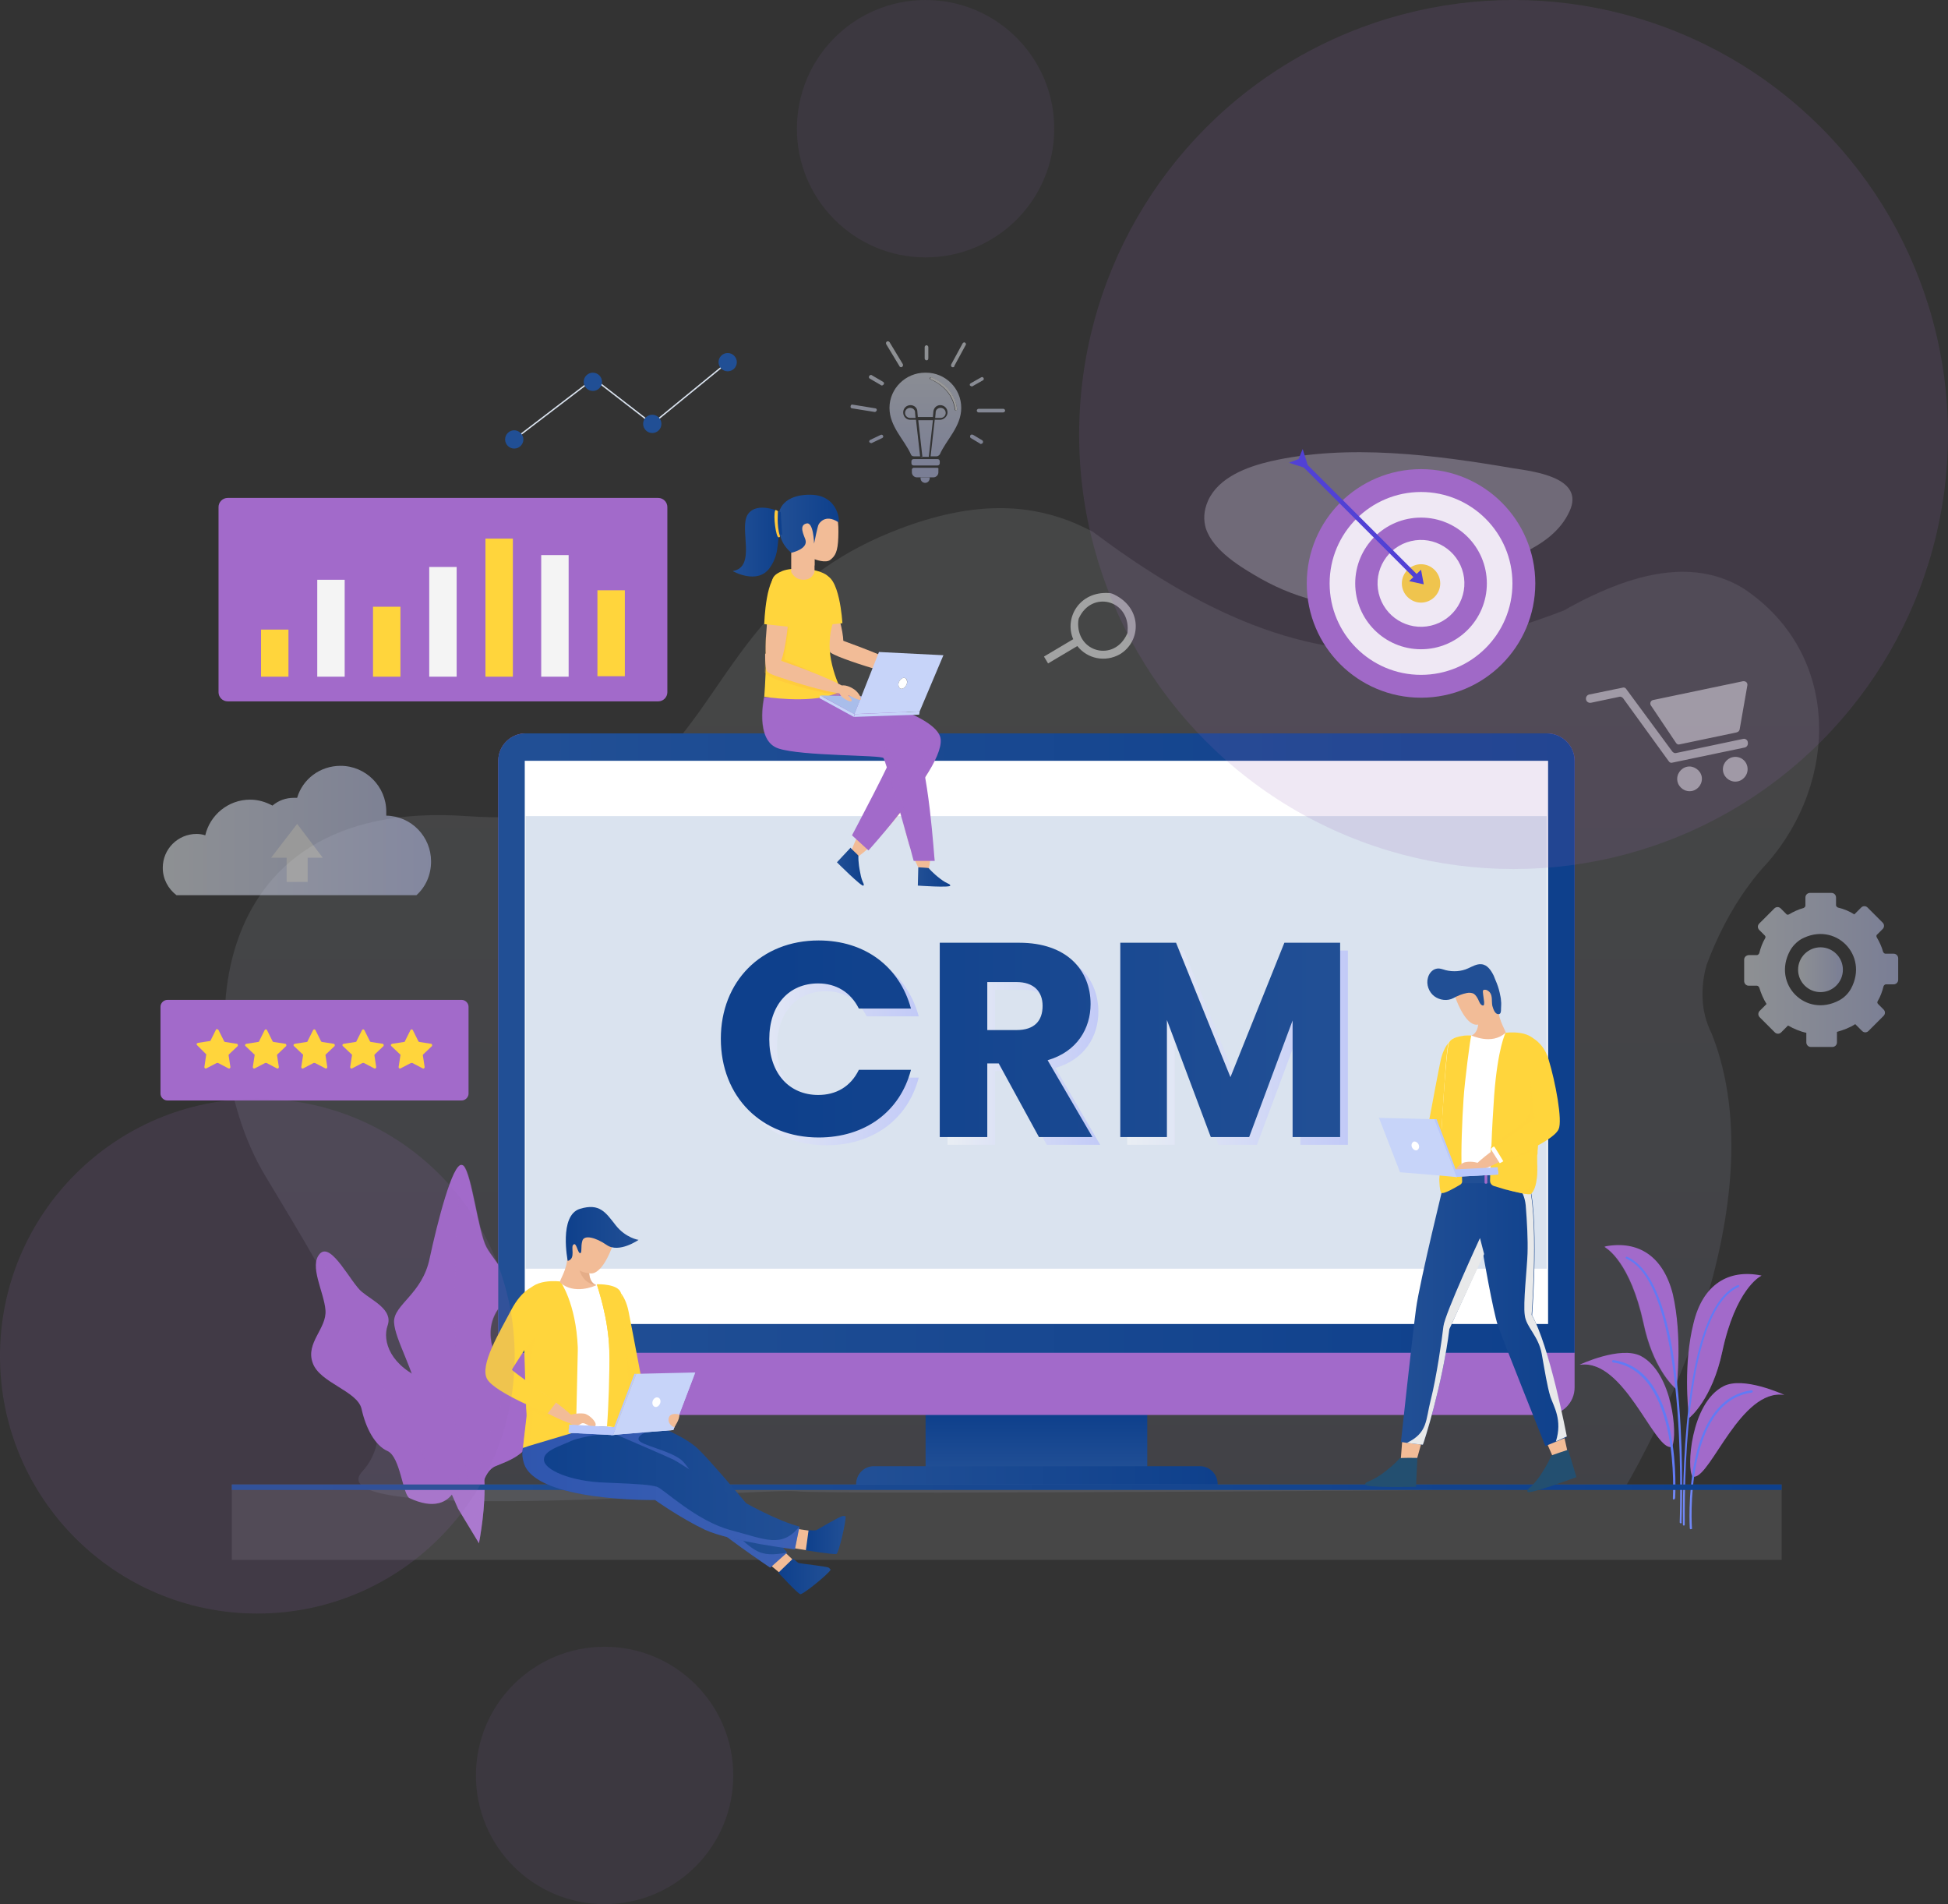 <svg width="704" height="688" viewBox="0 0 704 688" fill="none" xmlns="http://www.w3.org/2000/svg">
<rect x="0" y="0" width="704" height="688" fill="#333333" stroke="none"/>
<path d="M587.059 537.85C587.059 537.85 640.742 449.646 621.581 382.254C620.755 379.281 619.764 376.473 618.608 373.5C616.461 369.205 615.47 364.91 615.305 360.781C615.139 356.652 615.635 352.522 616.791 348.558C620.425 338.813 625.38 328.902 631.822 320.148C633.97 317.175 636.282 314.367 638.76 311.724C664.197 282.653 665.683 236.569 630.336 212.783C612.662 201.716 592.015 207.332 575.002 215.426C571.533 217.078 568.395 218.729 565.256 220.546C552.868 225.337 539.489 229.466 525.614 232.274C520.989 233.265 516.364 233.926 511.739 234.586C467.472 239.046 427.83 216.747 394.96 192.136C391.986 190.65 389.013 189.163 385.875 188.007C370.018 182.06 350.858 181.234 324.925 191.145C241.841 222.694 266.948 301.813 168.668 294.876C70.388 287.938 69.728 380.767 95.495 424.209C121.428 467.485 149.343 511.587 131.008 531.573C112.508 551.56 275.372 537.52 287.925 538.841C300.314 540.328 587.059 537.85 587.059 537.85Z" fill="url(#paint0_linear)" fill-opacity="0.1"/>
<path opacity="0.3" d="M435.758 190.815C438.401 199.074 448.807 205.186 455.744 209.15C469.289 216.748 485.971 221.043 501.333 217.904C510.583 216.087 519.667 212.453 528.257 208.654C541.14 202.873 560.631 199.239 567.238 184.704C572.854 172.481 554.189 170.333 546.756 169.177C518.841 164.387 487.128 160.258 459.048 166.7C450.624 168.682 440.383 172.481 436.584 180.905C434.932 184.704 434.932 187.842 435.758 190.815Z" fill="url(#paint1_linear)"/>
<path d="M174.615 530.086C176.101 539.997 173.954 552.715 173.293 556.514C173.128 557.175 173.128 557.671 173.128 557.671L165.53 545.117C163.217 539.832 154.133 519.845 151.82 507.127C149.508 494.408 142.736 484.167 142.405 477.725C142.24 471.283 152.646 467.65 155.289 454.601C158.097 441.552 163.548 420.244 166.851 420.905C167.017 420.905 167.347 421.07 167.512 421.235C170.485 424.373 172.798 445.186 175.771 450.636C178.909 456.418 187.664 463.52 180.891 471.779C174.119 480.038 177.753 489.948 183.864 498.703C190.306 507.622 172.798 518.359 174.615 530.086Z" fill="url(#paint2_linear)"/>
<path opacity="0.3" d="M174.614 530.086C176.101 539.996 173.954 552.715 173.293 556.514C157.932 491.765 167.016 420.904 167.016 420.904L167.677 421.235C170.65 424.373 172.963 445.185 175.936 450.636C179.074 456.417 187.829 463.52 181.056 471.779C174.284 480.037 177.918 489.948 184.03 498.702C190.306 507.622 172.798 518.358 174.614 530.086Z" fill="url(#paint3_linear)"/>
<path d="M158.427 543.135C155.784 543.795 152.316 543.3 148.021 541.318C145.544 540.161 144.718 526.452 140.093 524.304C135.468 522.322 132.164 515.88 130.678 509.108C129.191 502.501 115.481 499.693 113.004 492.425C110.361 485.158 118.124 480.037 117.629 473.43C117.133 466.823 111.517 457.243 115.647 452.948C119.776 448.654 126.879 463.685 130.843 466.823C134.642 469.961 142.075 473.265 140.093 478.881C138.111 484.497 140.919 493.747 154.133 498.867C165.199 503.327 173.293 539.666 158.427 543.135Z" fill="url(#paint4_linear)"/>
<path d="M214.752 491.104C209.962 497.546 200.713 491.434 196.583 497.876C192.454 504.318 196.253 513.898 192.454 520.175C188.655 526.286 183.865 527.773 179.074 529.755C174.284 531.737 173.624 540.491 172.963 542.639C172.963 542.639 172.963 542.639 172.963 542.804C172.963 542.804 167.512 531.572 169.825 524.304C172.302 517.201 170.155 507.126 171.476 500.684C172.798 494.242 178.249 490.773 180.065 484.331C181.717 477.89 189.315 473.099 193.114 464.841C196.913 456.582 211.284 447.332 216.404 449.149C216.404 449.149 216.569 449.149 216.569 449.314C221.36 451.296 216.239 464.015 212.605 468.805C208.971 473.43 219.543 484.662 214.752 491.104Z" fill="url(#paint5_linear)"/>
<path opacity="0.3" d="M214.752 491.104C209.962 497.546 200.712 491.435 196.583 497.877C192.454 504.318 196.253 513.899 192.454 520.175C188.655 526.287 183.864 527.773 179.074 529.756C174.284 531.738 173.623 540.492 172.963 542.639C170.815 527.608 181.882 505.475 191.132 485.653C200.547 465.667 213.431 452.123 216.569 448.984C221.359 450.966 216.239 463.685 212.605 468.475C208.971 473.43 219.542 484.662 214.752 491.104Z" fill="url(#paint6_linear)"/>
<path opacity="0.3" d="M158.427 543.135C152.976 520.671 144.387 509.935 138.771 501.511C132.495 492.261 115.481 453.114 115.481 453.114C119.611 448.82 126.713 463.851 130.678 466.989C134.477 470.127 141.91 473.431 139.928 479.047C137.945 484.663 140.753 493.913 153.968 499.033C165.199 503.328 173.293 539.667 158.427 543.135Z" fill="url(#paint7_linear)"/>
<path d="M604.403 522.324C604.238 522.655 604.072 522.82 603.742 522.82H603.577C597.465 522.655 586.729 491.271 571.368 493.088C571.202 493.088 571.037 493.088 570.872 493.088C570.872 493.088 585.573 486.151 593.006 489.95C604.568 496.061 606.22 518.525 604.403 522.324Z" fill="url(#paint8_linear)"/>
<path opacity="0.3" d="M604.403 522.324C604.238 522.655 604.073 522.82 603.742 522.82H603.577C597.466 522.655 586.729 491.271 571.368 493.088C571.368 493.088 588.381 486.316 596.309 500.191C601.595 509.11 603.577 517.369 604.403 522.324Z" fill="url(#paint9_linear)"/>
<path d="M604.898 541.815C604.898 541.815 604.733 541.815 604.898 541.815C604.733 541.815 604.568 541.65 604.568 541.485C604.568 540.989 607.376 495.731 582.93 492.262C582.765 492.262 582.6 492.097 582.6 491.767C582.6 491.602 582.765 491.437 583.095 491.437C608.367 494.905 605.394 540.824 605.394 541.32C605.229 541.65 605.064 541.815 604.898 541.815Z" fill="#627AF4"/>
<path d="M644.871 503.989C629.179 501.677 618.442 533.225 612.331 533.556C612.166 533.556 612.166 533.556 612.001 533.556C611.835 533.556 611.835 533.556 611.67 533.391C609.523 531.078 610.844 506.962 622.902 500.851C630.005 497.217 644.045 503.659 644.871 503.989Z" fill="url(#paint10_linear)"/>
<path opacity="0.3" d="M644.706 503.989C629.179 501.677 618.278 533.226 612.166 533.556C612.001 533.556 612.001 533.556 611.836 533.556C611.671 533.556 611.671 533.556 611.506 533.391C612.497 527.94 614.479 516.873 620.921 508.945C629.675 498.373 643.715 503.659 644.706 503.989Z" fill="url(#paint11_linear)"/>
<path d="M611.01 552.55C610.845 552.55 610.68 552.385 610.68 552.22C610.68 551.725 607.706 505.806 632.978 502.337C633.144 502.337 633.309 502.502 633.474 502.667C633.474 502.832 633.309 502.998 633.144 503.163C608.532 506.466 611.34 551.89 611.506 552.385C611.34 552.385 611.175 552.55 611.01 552.55Z" fill="#627AF4"/>
<path d="M605.889 501.842C605.889 502.007 605.889 502.007 605.889 502.007C605.889 502.007 605.889 502.007 605.724 501.842C604.403 500.686 597.3 493.914 593.997 478.057C589.207 456.088 580.783 451.133 580.287 450.803L579.792 450.472C579.957 450.472 580.122 450.472 580.287 450.307C592.18 448.16 601.099 453.941 604.568 467.651C608.037 483.012 606.055 499.86 605.889 501.842Z" fill="url(#paint12_linear)"/>
<path opacity="0.3" d="M605.559 501.842C604.238 500.686 597.135 493.914 593.832 478.057C589.042 456.088 580.618 451.133 580.122 450.803C580.948 450.968 596.64 454.106 600.934 472.276C604.073 485.82 605.229 496.887 605.559 501.842Z" fill="url(#paint13_linear)"/>
<path d="M607.376 550.403C607.211 550.403 607.046 550.238 607.046 550.073V549.743C607.376 540.658 609.193 464.016 587.72 454.766C587.555 454.601 587.39 454.436 587.555 454.271C587.72 454.106 587.885 453.94 588.05 454.106C609.523 463.521 608.202 534.877 607.706 549.908V550.073C607.872 550.238 607.706 550.403 607.376 550.403Z" fill="#627AF4"/>
<path d="M636.612 460.879L636.117 461.209C636.117 461.209 627.197 465.834 622.407 488.463C618.773 505.476 610.845 512.083 610.349 512.414C610.349 512.414 610.349 512.249 610.349 511.918C610.019 508.78 608.367 492.758 612.001 478.222C615.304 464.182 624.554 458.401 636.612 460.879Z" fill="url(#paint14_linear)"/>
<path opacity="0.3" d="M636.612 460.879L636.117 461.209C636.117 461.209 627.197 465.834 622.407 488.463C618.773 505.476 610.845 512.084 610.349 512.414C610.349 512.414 610.349 512.249 610.349 511.918C612.827 489.785 616.791 478.883 620.26 472.111C624.72 463.522 636.612 460.879 636.612 460.879Z" fill="url(#paint15_linear)"/>
<path d="M608.532 551.23C608.367 551.23 608.202 551.065 608.202 550.9C608.037 526.454 609.689 472.441 628.023 464.348C628.188 464.348 628.354 464.348 628.519 464.513C628.684 464.678 628.519 464.843 628.354 465.008C610.349 472.937 608.698 526.619 608.863 550.9C608.863 551.065 608.698 551.23 608.532 551.23Z" fill="#627AF4"/>
<path d="M414.615 509.439H334.505V531.903H414.615V509.439Z" fill="url(#paint16_linear)"/>
<path d="M569.055 274.889V501.346C569.055 506.796 564.595 511.256 559.145 511.256H189.976C184.525 511.256 180.065 506.796 180.065 501.346V274.889C180.065 269.438 184.525 264.979 189.976 264.979H558.979C564.595 264.979 569.055 269.438 569.055 274.889Z" fill="url(#paint17_linear)"/>
<path d="M569.055 274.889V488.792H180.065V274.889C180.065 269.438 184.525 264.979 189.976 264.979H558.979C564.595 264.979 569.055 269.438 569.055 274.889Z" fill="url(#paint18_linear)"/>
<path d="M559.475 274.889H189.646V478.386H559.475V274.889Z" fill="white"/>
<path d="M439.887 536.858H309.398V536.198C309.398 532.729 312.206 529.756 315.84 529.756H433.61C437.079 529.756 440.052 532.564 440.052 536.198V536.858H439.887Z" fill="url(#paint19_linear)"/>
<path d="M558.979 294.875H189.976V458.399H558.979V294.875Z" fill="#DAE3EF"/>
<path d="M298.662 342.611C315.344 342.611 327.898 352.026 332.027 367.223H313.197C310.224 361.276 304.938 358.138 298.497 358.138C287.925 358.138 280.823 365.901 280.823 378.289C280.823 390.678 288.09 398.441 298.497 398.441C304.938 398.441 310.224 395.468 313.197 389.356H332.027C328.063 404.552 315.344 413.802 298.662 413.802C278.015 413.802 263.314 399.102 263.314 378.124C263.314 357.477 277.849 342.611 298.662 342.611Z" fill="url(#paint20_linear)"/>
<path d="M371.174 343.437C388.352 343.437 396.942 353.347 396.942 365.57C396.942 374.324 392.151 382.748 381.415 385.887L397.602 413.636H378.277L363.741 387.043H359.612V413.636H342.433V343.437H371.174ZM370.183 357.642H359.612V374.985H370.183C376.625 374.985 379.598 371.682 379.598 366.231C379.598 361.11 376.46 357.642 370.183 357.642Z" fill="url(#paint21_linear)"/>
<path d="M407.678 343.437H427.829L447.485 391.998L466.976 343.437H487.128V413.636H469.949V371.516L454.258 413.636H440.383L424.526 371.351V413.636H407.348V343.437H407.678Z" fill="url(#paint22_linear)"/>
<path d="M295.854 339.803C312.536 339.803 325.09 349.218 329.219 364.414H310.389C307.416 358.468 302.13 355.329 295.688 355.329C285.117 355.329 278.015 363.093 278.015 375.481C278.015 387.869 285.282 395.632 295.688 395.632C302.13 395.632 307.416 392.659 310.389 386.548H329.219C325.255 401.744 312.536 410.994 295.854 410.994C275.207 410.994 260.506 396.293 260.506 375.316C260.506 354.669 275.041 339.803 295.854 339.803Z" fill="url(#paint23_linear)"/>
<path d="M368.366 340.629C385.544 340.629 394.133 350.539 394.133 362.763C394.133 371.517 389.343 379.941 378.607 383.079L394.794 410.829H375.468L360.933 384.235H356.804V410.829H339.625V340.629H368.366ZM367.375 354.834H356.804V372.178H367.375C373.817 372.178 376.79 368.874 376.79 363.423C376.79 358.303 373.652 354.834 367.375 354.834Z" fill="url(#paint24_linear)"/>
<path d="M404.87 340.629H425.021L444.677 389.191L464.168 340.629H484.32V410.829H467.141V368.709L451.45 410.829H437.575L421.718 368.544V410.829H404.87V340.629Z" fill="url(#paint25_linear)"/>
<path d="M237.877 253.416H82.281C80.464 253.416 78.977 251.93 78.977 250.113V183.217C78.977 181.4 80.464 179.913 82.281 179.913H237.877C239.694 179.913 241.18 181.4 241.18 183.217V250.113C241.18 251.93 239.694 253.416 237.877 253.416Z" fill="url(#paint26_linear)"/>
<path d="M104.249 227.484H94.339V244.498H104.249V227.484Z" fill="#FFD53C"/>
<path d="M124.566 209.48H114.656V244.498H124.566V209.48Z" fill="#F4F4F4"/>
<path d="M144.718 219.226H134.807V244.498H144.718V219.226Z" fill="#FFD53C"/>
<path d="M165.034 204.855H155.124V244.498H165.034V204.855Z" fill="#F4F4F4"/>
<path d="M185.351 194.614H175.44V244.497H185.351V194.614Z" fill="#FFD53C"/>
<path d="M205.502 200.561H195.592V244.497H205.502V200.561Z" fill="#F4F4F4"/>
<path d="M225.819 213.278H215.908V244.331H225.819V213.278Z" fill="#FFD53C"/>
<g opacity="0.5">
<path d="M139.597 294.71C139.597 294.215 139.597 293.719 139.597 293.224C139.597 284.139 132.164 276.706 123.079 276.706C115.646 276.706 109.37 281.496 107.387 288.268C107.057 288.268 106.562 288.268 106.231 288.268C103.258 288.268 100.615 289.259 98.468 291.076C95.99 289.755 93.347 288.929 90.374 288.929C82.446 288.929 75.839 294.545 74.187 301.813C73.196 301.482 72.04 301.317 71.049 301.317C64.276 301.317 58.826 306.768 58.826 313.54C58.826 317.67 60.808 321.138 63.781 323.451H68.406H78.151H78.812H100.285H111.352H120.767H128.035H142.24H150.498C153.802 320.478 155.784 316.183 155.784 311.228C155.784 302.308 148.682 294.875 139.597 294.71Z" fill="url(#paint27_linear)"/>
<path d="M111.187 309.907V318.661H103.588V309.907H97.972L107.387 297.684L116.637 309.907H111.187Z" fill="white"/>
</g>
<g opacity="0.5">
<path d="M628.684 263.658L631.492 247.636C631.657 246.645 630.831 245.984 629.84 246.149L597.466 252.922C596.475 253.087 596.144 254.243 596.64 254.904L605.724 268.448C606.055 268.944 606.55 269.109 607.046 268.944L627.528 264.649C628.188 264.484 628.519 264.154 628.684 263.658ZM609.689 277.037C607.376 277.533 605.724 279.845 606.22 282.323C606.715 284.635 609.028 286.287 611.506 285.792C613.818 285.296 615.47 282.984 614.974 280.506C614.479 278.194 612.001 276.542 609.689 277.037ZM626.206 273.569C623.894 274.064 622.242 276.377 622.738 278.854C623.233 281.167 625.546 282.818 628.023 282.323C630.336 281.827 631.987 279.515 631.492 277.037C630.996 274.56 628.684 273.073 626.206 273.569ZM630.005 266.962L605.724 272.082C605.229 272.247 604.733 271.917 604.403 271.586L587.72 248.957C587.39 248.462 586.894 248.297 586.399 248.462L574.341 250.939C573.515 251.105 573.02 251.93 573.185 252.756C573.35 253.582 574.176 254.078 575.002 253.913L585.243 251.765C585.738 251.6 586.234 251.93 586.564 252.261L603.082 275.055C603.412 275.551 603.907 275.716 604.403 275.551L630.501 270.1C631.327 269.935 631.822 269.109 631.657 268.283C631.657 267.457 630.831 266.796 630.005 266.962Z" fill="white"/>
</g>
<g opacity="0.5">
<path d="M630.335 346.741V354.504C630.335 355.33 630.996 356.156 631.987 356.156H634.96C635.291 356.156 635.621 356.486 635.786 356.816C636.447 358.964 637.273 360.946 638.429 362.763L635.951 365.24C635.291 365.901 635.291 366.892 635.951 367.553L641.402 373.004C642.063 373.664 643.054 373.664 643.715 373.004L646.192 370.526C648.174 371.682 650.487 372.673 652.799 373.169V376.638C652.799 377.464 653.46 378.289 654.451 378.289H662.214C663.04 378.289 663.866 377.629 663.866 376.638V372.839C666.179 372.178 668.491 371.352 670.473 370.031L672.951 372.508C673.612 373.169 674.603 373.169 675.263 372.508L680.714 367.057C681.375 366.397 681.375 365.406 680.714 364.745L678.732 362.763C678.402 362.432 678.402 362.102 678.567 361.772C679.558 360.12 680.219 358.303 680.714 356.321C680.879 355.991 681.21 355.66 681.54 355.66H684.348C685.174 355.66 686 355 686 354.008V346.245C686 345.419 685.339 344.593 684.348 344.593H681.375C681.045 344.593 680.714 344.263 680.549 343.933C680.053 342.116 679.228 340.299 678.237 338.647C678.071 338.317 678.071 337.821 678.402 337.656L680.384 335.674C681.045 335.013 681.045 334.022 680.384 333.361L674.933 327.911C674.272 327.25 673.281 327.25 672.621 327.911L670.143 330.388C668.326 329.232 666.344 328.406 664.197 327.911C663.866 327.745 663.536 327.415 663.536 327.085V324.277C663.536 323.451 662.875 322.625 661.884 322.625H654.121C653.295 322.625 652.469 323.286 652.469 324.277V327.25C652.469 327.58 652.139 327.911 651.808 328.076C649.991 328.571 648.174 329.397 646.523 330.388C646.192 330.553 645.697 330.553 645.532 330.223L643.55 328.241C642.889 327.58 641.898 327.58 641.237 328.241L635.786 333.692C635.126 334.353 635.126 335.344 635.786 336.004L637.768 337.986C638.099 338.317 638.099 338.647 637.934 338.977C636.943 340.629 636.282 342.446 635.786 344.428C635.621 344.759 635.291 345.089 634.96 345.089H632.152C630.996 345.089 630.335 345.915 630.335 346.741ZM646.853 343.602C647.844 341.785 649.331 340.299 650.982 339.308C663.206 332.701 675.429 345.089 668.987 357.147C667.996 358.964 666.509 360.45 664.692 361.441C652.634 367.883 640.411 355.66 646.853 343.602Z" fill="url(#paint28_linear)"/>
<path d="M657.92 342.28C662.38 342.28 666.014 345.914 666.014 350.374C666.014 354.834 662.38 358.468 657.92 358.468C653.46 358.468 649.826 354.834 649.826 350.374C649.826 345.914 653.46 342.28 657.92 342.28Z" fill="url(#paint29_linear)"/>
</g>
<g opacity="0.5">
<path d="M402.558 214.766C401.897 214.435 401.236 214.27 400.741 214.27C390.004 213.609 384.553 223.355 387.857 230.953L377.286 237.23L378.772 239.707L389.344 233.431C392.977 238.056 399.419 239.377 404.705 236.404C412.468 231.779 412.964 219.721 402.558 214.766ZM407.348 228.971C402.723 239.377 388.848 235.743 389.674 224.511C389.674 224.181 389.839 223.85 389.839 223.52C394.464 213.114 408.339 216.748 407.513 227.98C407.513 228.31 407.513 228.64 407.348 228.971Z" fill="white"/>
</g>
<path d="M166.851 397.616H60.478C59.156 397.616 58 396.46 58 395.138V363.755C58 362.434 59.156 361.277 60.478 361.277H166.851C168.173 361.277 169.329 362.434 169.329 363.755V395.138C169.329 396.46 168.173 397.616 166.851 397.616Z" fill="url(#paint30_linear)"/>
<path d="M78.977 372.178L80.96 376.142C80.96 376.307 81.125 376.307 81.29 376.473L85.584 377.133C85.915 377.133 86.08 377.629 85.915 377.959L82.776 380.932C82.611 381.098 82.611 381.263 82.611 381.263L83.272 385.557C83.272 385.888 82.942 386.218 82.611 386.053L78.812 384.071C78.647 384.071 78.482 384.071 78.317 384.071L74.518 386.053C74.187 386.218 73.857 385.888 73.857 385.557L74.518 381.098C74.518 380.932 74.518 380.767 74.353 380.767L71.214 377.629C70.884 377.298 71.049 376.968 71.544 376.803L75.839 376.142C76.004 376.142 76.169 375.977 76.169 375.812L78.151 371.848C78.317 371.848 78.812 371.848 78.977 372.178Z" fill="#FFD53C"/>
<path d="M96.486 372.177L98.468 376.142C98.468 376.307 98.633 376.307 98.798 376.472L103.093 377.133C103.423 377.133 103.589 377.628 103.423 377.959L100.285 380.932C100.12 381.097 100.12 381.262 100.12 381.262L100.781 385.557C100.781 385.887 100.45 386.217 100.12 386.052L96.321 384.07C96.156 384.07 95.99 384.07 95.825 384.07L92.026 386.052C91.696 386.217 91.365 385.887 91.365 385.557L92.026 381.262C92.026 381.097 92.026 380.932 91.861 380.932L88.723 377.959C88.392 377.628 88.558 377.298 89.053 377.133L93.348 376.472C93.513 376.472 93.678 376.307 93.678 376.142L95.66 372.177C95.825 371.847 96.321 371.847 96.486 372.177Z" fill="#FFD53C"/>
<path d="M113.995 372.177L115.977 376.142C115.977 376.307 116.142 376.307 116.307 376.472L120.602 377.133C120.932 377.133 121.097 377.628 120.932 377.959L117.794 380.932C117.629 381.097 117.629 381.262 117.629 381.262L118.289 385.557C118.289 385.887 117.959 386.217 117.629 386.052L113.83 384.07C113.664 384.07 113.499 384.07 113.334 384.07L109.535 386.052C109.205 386.217 108.874 385.887 108.874 385.557L109.535 381.262C109.535 381.097 109.535 380.932 109.37 380.932L106.231 377.959C105.901 377.628 106.066 377.298 106.562 377.133L110.856 376.472C111.022 376.472 111.187 376.307 111.187 376.142L113.169 372.177C113.334 371.847 113.83 371.847 113.995 372.177Z" fill="#FFD53C"/>
<path d="M131.669 372.177L133.651 376.142C133.651 376.307 133.816 376.307 133.981 376.472L138.276 377.133C138.606 377.133 138.771 377.628 138.606 377.959L135.468 380.932C135.302 381.097 135.302 381.262 135.302 381.262L135.963 385.557C135.963 385.887 135.633 386.217 135.302 386.052L131.503 384.07C131.338 384.07 131.173 384.07 131.008 384.07L127.209 386.052C126.878 386.217 126.548 385.887 126.548 385.557L127.209 381.262C127.209 381.097 127.209 380.932 127.044 380.932L123.905 377.959C123.575 377.628 123.74 377.298 124.236 377.133L128.53 376.472C128.695 376.472 128.861 376.307 128.861 376.142L130.843 372.177C131.008 371.847 131.503 371.847 131.669 372.177Z" fill="#FFD53C"/>
<path d="M149.177 372.177L151.159 376.142C151.159 376.307 151.325 376.307 151.49 376.472L155.784 377.133C156.115 377.133 156.28 377.628 156.115 377.959L152.976 380.932C152.811 381.097 152.811 381.262 152.811 381.262L153.472 385.557C153.472 385.887 153.142 386.217 152.811 386.052L149.012 384.07C148.847 384.07 148.682 384.07 148.517 384.07L144.718 386.052C144.387 386.217 144.057 385.887 144.057 385.557L144.718 381.262C144.718 381.097 144.718 380.932 144.552 380.932L141.414 377.959C141.084 377.628 141.249 377.298 141.744 377.133L146.039 376.472C146.204 376.472 146.369 376.307 146.369 376.142L148.351 372.177C148.517 371.847 149.012 371.847 149.177 372.177Z" fill="#FFD53C"/>
<path d="M643.88 536.364H83.768V563.618H643.88V536.364Z" fill="white" fill-opacity="0.1"/>
<path d="M643.88 536.364H83.768V538.346H643.88V536.364Z" fill="url(#paint31_linear)"/>
<path d="M283.796 560.974L286.934 563.947L283.301 569.563L278.51 565.599L283.796 560.974Z" fill="#F2BC97"/>
<path d="M196.748 516.872C200.217 523.479 212.11 526.452 222.186 527.939C230.61 529.095 238.042 529.26 238.703 529.26C240.355 529.591 247.623 541.649 253.239 547.43C258.689 553.211 278.345 566.425 278.345 566.425L284.457 560.974C284.457 560.974 260.176 531.242 252.578 523.809C245.145 516.377 224.828 510.926 224.828 510.926C224.828 510.926 190.307 504.649 196.748 516.872Z" fill="url(#paint32_linear)"/>
<path opacity="0.3" d="M212.44 515.715L222.185 527.938C230.609 529.094 238.042 529.259 238.703 529.259C240.355 529.59 247.622 541.648 253.238 547.429C258.689 553.21 278.345 566.424 278.345 566.424L284.457 560.973C274.051 562.955 272.729 560.147 264.47 553.21C256.377 546.273 250.596 530.911 246.136 527.443C241.841 523.974 231.27 522.157 230.774 520.175C230.279 518.193 235.399 516.706 235.399 516.706L227.801 515.55L212.44 515.715Z" fill="#7B8BFF"/>
<path d="M287.761 552.386L292.386 553.046L291.56 560.149L285.448 559.158L287.761 552.386Z" fill="#F2BC97"/>
<path d="M292.22 552.881C292.22 552.881 294.533 553.046 295.028 552.881C295.359 552.716 303.617 547.761 304.609 547.761C304.774 547.761 305.6 547.761 305.6 547.926C305.765 549.908 303.122 561.14 302.296 561.47C301.47 561.801 291.229 560.149 291.229 560.149L292.22 552.881Z" fill="url(#paint33_linear)"/>
<path d="M286.604 563.122C286.604 563.122 288.421 564.774 288.752 564.774C289.082 564.939 298.662 565.93 299.488 566.426C299.488 566.426 300.314 567.086 300.149 567.251C299.158 568.903 290.238 576.171 289.247 576.006C288.256 575.841 281.319 568.242 281.319 568.242L286.604 563.122Z" fill="url(#paint34_linear)"/>
<path d="M189.315 528.6C193.445 542.64 236.721 541.979 236.721 541.979C236.721 541.979 245.475 548.256 254.725 552.716C264.14 557.01 287.265 559.818 287.265 559.818L288.917 551.559C273.555 547.595 246.797 529.095 243.493 527.444C241.511 526.453 229.618 521.332 220.038 517.203C214.422 514.725 209.632 512.743 208.146 512.082C207.815 511.917 207.65 511.917 207.65 511.917C207.65 511.917 207.32 511.917 206.659 512.082C202.53 512.743 185.516 516.212 189.315 528.6Z" fill="url(#paint35_linear)"/>
<path opacity="0.3" d="M189.315 528.6C193.445 542.64 236.721 541.979 236.721 541.979C236.721 541.979 245.475 548.256 254.725 552.716C264.14 557.01 287.265 559.818 287.265 559.818L288.917 551.559C282.475 559.488 276.694 556.184 264.14 552.881C251.587 549.577 239.694 537.85 237.382 537.189C235.069 536.528 231.766 536.198 219.047 535.702C206.329 535.372 196.583 531.077 196.583 527.444C196.418 523.975 203.025 522.323 206.329 520.671C209.797 519.02 220.699 517.698 220.699 517.698L220.203 516.872L216.9 512.247L208.311 511.917H206.989C202.529 512.743 185.516 516.212 189.315 528.6Z" fill="#7B8BFF"/>
<path d="M219.708 465.338C221.359 465.503 222.516 466.659 223.176 468.146C225.654 474.753 233.417 497.217 228.627 499.364C223.011 501.842 217.23 481.525 216.404 475.414C215.578 470.293 215.908 465.008 219.708 465.338Z" fill="#F2BC97"/>
<path d="M222.681 465.668C222.681 465.668 225.819 467.32 227.141 473.762C228.462 480.203 234.904 514.56 234.904 514.56C234.904 514.56 222.02 517.038 221.69 514.725C221.525 512.578 222.681 465.668 222.681 465.668Z" fill="#FFD53C"/>
<path opacity="0.5" d="M225.654 482.682L230.279 515.882L221.029 513.57L225.654 482.682Z" fill="#FFD53C"/>
<path d="M192.453 466.493C190.802 466.328 189.315 467.154 188.489 468.641C184.69 474.587 172.467 494.904 176.762 498.042C181.717 501.511 191.628 482.846 193.775 477.23C195.592 472.275 196.253 466.989 192.453 466.493Z" fill="#F2BC97"/>
<path d="M202.364 481.856C203.355 481.691 204.511 482.517 204.677 483.673C204.842 484.664 205.007 486.976 205.007 488.628C205.007 492.592 205.172 496.392 203.851 497.052C202.529 497.713 201.208 495.235 200.712 491.271C200.382 487.637 199.061 483.177 199.886 482.517C200.382 482.186 201.538 482.021 202.364 481.856Z" fill="#F2BC97"/>
<path d="M227.801 516.376L219.542 515.55L207.319 515.055L205.833 515.22L202.034 513.733L193.114 512.742L190.636 512.412V511.751C190.636 511.751 190.636 510.595 190.471 508.778C190.471 507.457 190.306 505.805 190.306 503.988C190.141 499.528 189.811 493.747 189.811 488.131C189.645 479.707 189.645 471.613 190.306 468.64C191.793 461.703 202.859 463.189 202.859 463.189L216.074 464.181C216.074 464.181 223.176 464.015 224.332 467.154C225.489 470.953 227.801 516.376 227.801 516.376Z" fill="white"/>
<path d="M188.985 523.151L190.967 522.49L208.145 517.369C208.31 511.753 208.641 495.071 208.806 488.133C208.806 487.638 208.806 487.307 208.806 486.812C208.145 470.79 202.529 463.026 202.529 463.026C202.529 463.026 191.628 461.54 189.976 468.477C189.315 471.45 189.315 479.544 189.48 487.968C189.646 493.584 189.811 499.365 189.976 503.825C190.141 505.642 190.141 507.294 190.141 508.615C190.306 510.432 190.306 511.588 190.306 511.588L188.985 523.151Z" fill="#FFD53C"/>
<path opacity="0.5" d="M188.985 523.149L190.967 522.489C193.775 510.761 191.958 503.658 191.628 498.208C190.967 489.288 193.775 482.516 193.94 482.186L189.646 487.802C189.646 487.802 189.646 487.967 189.646 488.132C189.811 493.748 189.976 499.529 190.141 503.989C190.306 505.806 190.306 507.458 190.306 508.779C190.471 510.596 190.471 511.752 190.471 511.752L188.985 523.149Z" fill="#FFD53C"/>
<path opacity="0.5" d="M206.163 512.743V514.065C206.163 514.726 206.163 515.386 206.163 515.386L202.034 513.735L190.306 508.944C190.306 507.623 190.141 505.971 190.141 504.154C195.262 506.797 206.163 512.413 206.163 512.743Z" fill="#FFD53C"/>
<path d="M177.092 496.887C177.092 498.208 178.083 499.364 179.239 500.19C185.021 503.659 205.998 516.047 208.31 514.395C211.118 512.413 181.717 493.088 180.065 493.913C178.744 494.409 176.927 494.739 177.092 496.887Z" fill="#F2BC97"/>
<path d="M205.998 511.257C205.998 511.257 208.476 510.431 211.118 510.762C212.935 511.092 215.578 513.735 215.248 514.891C215.083 516.047 213.926 515.717 211.779 514.561C209.632 513.404 209.797 515.552 207.815 515.056C205.668 514.561 205.337 513.404 205.337 513.404" fill="#F2BC97"/>
<path d="M202.364 463.356C207.485 467.98 214.918 464.677 215.578 464.347C212.936 463.521 212.936 460.052 212.936 460.052C217.23 461.043 220.699 452.124 221.36 450.141C222.02 448.159 224.333 440.726 214.752 439.57C205.337 438.414 205.172 449.811 205.007 454.271C205.007 458.731 202.034 462.86 202.364 463.356Z" fill="#F2BC97"/>
<path d="M205.172 455.593C205.172 455.593 201.869 439.075 209.632 436.762C216.735 434.615 218.882 438.084 222.516 442.709C226.15 447.334 230.775 447.994 230.775 447.994C230.775 447.994 223.672 452.95 219.212 449.811C215.413 447.169 211.119 446.012 210.458 448.325C209.797 450.472 210.458 452.785 209.632 452.785C208.806 452.785 208.311 448.82 207.319 449.646C205.998 450.307 208.311 454.767 205.172 455.593Z" fill="url(#paint36_linear)"/>
<path d="M209.467 459.062C209.467 459.062 210.623 463.852 215.578 464.347C212.936 463.521 212.936 460.053 212.936 460.053C212.936 460.053 210.953 459.887 209.467 459.062Z" fill="#E5AD88"/>
<path d="M193.279 464.678C193.279 464.678 188.82 465.504 184.69 473.432C180.561 481.361 173.128 493.418 176.101 498.374C179.074 503.329 197.904 510.762 197.904 510.762L201.043 506.632C201.043 506.632 185.021 495.4 185.021 494.905C185.021 494.575 192.784 482.847 192.784 482.847L193.279 464.678Z" fill="#FFD53C"/>
<path d="M220.203 487.967C219.873 476.239 216.074 465.503 215.743 464.181V464.016H215.909C216.239 464.016 223.176 463.851 224.333 466.989C225.819 470.623 227.966 514.23 227.966 516.047V516.212L219.542 515.386H219.377V515.221C219.873 509.274 220.368 495.73 220.203 488.132C220.203 488.297 220.203 488.132 220.203 487.967Z" fill="#FFD53C"/>
<path d="M215.909 464.182L222.185 478.056L221.525 480.039L222.516 482.021L220.203 488.958V487.967C219.873 476.239 216.074 465.503 215.743 464.182H215.909Z" fill="#FFD53C"/>
<path d="M221.524 518.525C221.689 518.359 243.327 516.708 243.327 516.708L251.256 495.896C251.586 495.896 229.948 496.391 229.948 496.391L221.524 518.359V518.525Z" fill="#C7D4F9"/>
<path d="M221.524 518.525C221.689 518.359 243.327 516.708 243.327 516.708L251.256 495.896C250.595 497.217 240.685 517.534 222.185 518.194C222.02 518.194 221.855 518.194 221.524 518.194V518.525Z" fill="#C7D4F9"/>
<path d="M205.502 517.699L221.524 518.525L222.02 517.203L222.681 515.717L205.667 514.726V516.212L205.502 517.699Z" fill="#B9C8FC"/>
<path d="M229.948 496.391H229.288L220.864 518.524H221.524L229.948 496.391Z" fill="#B9C8FC"/>
<path d="M205.502 517.698L221.359 518.524L221.855 517.203C217.725 517.038 208.475 516.377 205.502 516.212V517.698Z" fill="#B9C8FC"/>
<path d="M245.475 511.092C245.475 511.092 242.172 510.101 241.676 512.413C241.181 514.726 243.658 515.717 243.658 515.717C243.658 515.717 245.806 512.744 245.475 511.092Z" fill="#F2BC97"/>
<path d="M238.538 507.127C238.207 507.953 237.381 508.613 236.555 508.283C235.895 507.953 235.564 507.127 235.895 506.136C236.225 505.31 237.051 504.649 237.877 504.979C238.703 505.31 238.868 506.301 238.538 507.127Z" fill="white"/>
<path d="M525.119 376.307C523.632 376.637 522.476 377.793 522.146 379.28C520.329 385.722 514.713 407.36 519.338 409.011C524.789 410.828 528.753 391.338 529.083 385.556C529.579 380.601 528.753 375.646 525.119 376.307Z" fill="#F2BC97"/>
<path d="M524.954 375.481C524.954 375.481 521.981 377.133 520.659 383.08C519.338 389.191 513.391 421.566 513.391 421.566C513.391 421.566 525.449 423.878 525.78 421.731C526.11 419.583 524.954 375.481 524.954 375.481Z" fill="#FFD53C"/>
<path opacity="0.5" d="M522.146 391.503L517.851 422.721L526.605 420.574L522.146 391.503Z" fill="#FFD53C"/>
<path d="M553.529 375.15C555.016 375.481 556.007 376.637 556.502 378.124C558.154 384.565 563.109 406.534 558.484 407.855C552.868 409.507 549.565 389.851 549.4 384.07C549.069 379.28 550.06 374.324 553.529 375.15Z" fill="#F2BC97"/>
<path d="M544.114 390.677C543.123 390.512 542.132 391.338 541.967 392.494C541.802 393.32 541.636 395.633 541.636 397.119C541.636 400.918 541.471 404.552 542.793 405.048C544.114 405.708 545.27 403.396 545.766 399.597C546.096 396.128 547.253 391.999 546.427 391.338C545.931 391.008 545.105 390.842 544.114 390.677Z" fill="#F2BC97"/>
<path d="M520.164 423.217L526.936 424.869H539.159L540.976 422.226L544.61 420.739L553.034 419.913L555.346 419.748V419.253C555.346 419.253 555.346 418.262 555.511 416.445C555.511 415.288 555.676 413.637 555.676 411.82C555.842 407.69 556.007 402.239 556.172 396.789C556.337 388.86 556.337 381.262 555.676 378.454C554.19 371.847 543.949 373.334 543.949 373.334L531.396 374.159C531.396 374.159 524.623 373.994 523.467 376.967C522.311 380.271 520.164 423.217 520.164 423.217Z" fill="white"/>
<path d="M534.699 427.677C538.333 428.337 540.81 432.467 539.984 436.431C539.324 439.735 537.176 447.333 535.029 452.618C529.744 465.502 525.449 477.725 520.163 478.221C514.878 478.716 513.391 469.136 517.19 455.922C520.659 444.029 521.98 428.337 525.779 427.181C527.761 426.52 531.56 427.016 534.699 427.677Z" fill="#F2BC97"/>
<path d="M544.444 426.356C547.913 425.86 551.547 428.833 552.208 432.798C552.868 435.936 553.529 443.864 553.529 449.48C553.364 463.19 554.024 475.909 549.399 478.056C544.94 480.203 540.15 471.779 538.828 458.235C537.672 446.012 533.377 430.981 536.351 428.668C538.002 427.677 541.471 426.851 544.444 426.356Z" fill="#F2BC97"/>
<path d="M517.686 471.944C527.596 469.962 516.364 515.716 511.905 524.801C507.445 533.885 507.445 527.444 508.932 510.926C510.583 494.243 513.887 472.605 517.686 471.944Z" fill="#F2BC97"/>
<path d="M506.95 518.194L505.958 530.747H511.079L514.713 517.698L506.95 518.194Z" fill="#F2BC97"/>
<path d="M505.793 526.949C505.793 526.949 503.811 529.426 499.186 532.73C494.561 535.868 493.405 535.207 493.405 536.364C493.24 537.685 511.739 537.19 511.739 537.19L512.235 526.783C512.4 526.783 505.958 526.618 505.793 526.949Z" fill="#234F70"/>
<path d="M546.757 472.936C554.685 466.494 563.605 512.909 563.605 523.149C563.605 533.39 558.485 516.047 552.703 500.355C546.922 484.829 543.619 475.579 546.757 472.936Z" fill="#F2BC97"/>
<path d="M557.493 517.864L562.449 529.261L567.074 527.114L564.1 513.734L557.493 517.864Z" fill="#F2BC97"/>
<path d="M560.632 525.958C560.632 525.958 559.476 528.931 556.337 533.556C553.034 538.181 551.712 537.685 552.043 539.007C552.373 540.163 569.716 533.721 569.716 533.721L566.743 523.811C566.743 523.811 560.632 525.793 560.632 525.958Z" fill="#234F70"/>
<path d="M566.082 519.349L562.118 521.001L558.484 522.488C558.484 522.488 543.288 484.497 541.306 478.881C539.489 473.265 536.02 453.279 536.02 453.279L523.797 480.203C521.32 500.354 514.547 521.332 514.217 521.992C514.217 521.992 510.748 521.662 508.436 521.331C507.28 521.166 506.289 521.001 506.289 521.001C506.289 521.001 510.418 482.845 511.739 472.935C513.061 463.024 522.311 425.529 522.311 425.529L550.225 426.355H552.208C556.502 438.248 553.694 475.247 553.694 475.247C559.806 486.314 566.082 519.349 566.082 519.349Z" fill="url(#paint37_linear)"/>
<path d="M562.283 520.836C564.761 513.073 561.458 508.118 560.301 504.649C559.145 500.85 558.319 495.564 557.163 489.123C556.007 482.681 551.547 479.542 551.051 475.248C550.391 470.953 551.877 458.235 552.042 452.949C552.208 447.829 551.877 441.717 551.382 435.44C550.721 429.164 546.757 427.181 546.757 427.181L550.06 426.19H552.042C556.337 438.083 553.529 475.083 553.529 475.083C559.971 485.984 566.248 519.019 566.248 519.019L562.283 520.836Z" fill="#E8E9EA"/>
<path d="M552.538 427.511H521.98C521.815 427.511 521.65 427.346 521.65 427.181V424.868C521.65 424.703 521.815 424.538 521.98 424.538H552.538C552.703 424.538 552.868 424.703 552.868 424.868V427.181C552.868 427.346 552.703 427.511 552.538 427.511Z" fill="#214F95"/>
<path d="M537.177 427.677H536.846C536.681 427.677 536.516 427.512 536.516 427.346V424.373C536.516 424.208 536.681 424.043 536.846 424.043H537.177C537.342 424.043 537.507 424.208 537.507 424.373V427.346C537.507 427.512 537.342 427.677 537.177 427.677Z" fill="url(#paint38_linear)"/>
<path d="M523.632 427.677H523.137C522.971 427.677 522.971 427.511 522.971 427.511V424.538C522.971 424.373 523.137 424.373 523.137 424.373H523.632C523.797 424.373 523.797 424.538 523.797 424.538V427.511C523.962 427.511 523.797 427.677 523.632 427.677Z" fill="url(#paint39_linear)"/>
<path d="M549.565 427.677H549.234C549.069 427.677 548.904 427.512 548.904 427.346V424.373C548.904 424.208 549.069 424.043 549.234 424.043H549.565C549.73 424.043 549.895 424.208 549.895 424.373V427.346C549.73 427.512 549.73 427.677 549.565 427.677Z" fill="url(#paint40_linear)"/>
<path d="M536.351 453.114L523.797 480.203C521.32 500.355 514.548 521.332 514.217 521.993C514.217 521.993 510.749 521.662 508.436 521.332C516.034 517.698 515.208 513.073 517.025 505.971C519.172 497.547 521.155 483.672 521.65 479.212C522.146 474.752 534.864 447.333 534.864 447.333L536.351 453.114Z" fill="#E8E9EA"/>
<path d="M556.337 396.624V396.789C556.337 399.597 556.172 402.405 556.172 405.048C556.172 407.36 556.007 409.673 555.842 411.489C555.842 411.655 555.842 411.655 555.842 411.82C555.842 413.472 555.842 414.628 555.676 415.784C555.676 416.445 555.676 416.94 555.511 417.436C555.511 418.427 555.511 419.418 555.511 420.244C555.676 422.887 555.676 428.998 553.364 431.311C552.703 431.971 547.583 430.65 543.619 429.659C542.132 429.163 540.811 428.833 539.819 428.503C538.994 428.172 538.498 427.512 538.498 426.52C538.498 423.878 538.828 419.418 538.828 416.94C538.828 416.114 538.828 415.123 538.994 414.132C539.159 408.186 539.654 401.083 539.985 395.798C541.306 378.454 544.114 373.169 544.114 373.169C544.114 373.169 554.52 371.682 555.842 378.289C556.502 381.097 556.502 388.695 556.337 396.624Z" fill="#FFD53C"/>
<path opacity="0.5" d="M554.024 414.628C554.024 414.628 555.016 415.619 552.208 416.61C549.565 417.601 541.967 420.244 542.132 420.244C542.132 420.079 554.024 414.628 554.024 414.628Z" fill="#FFD53C"/>
<path opacity="0.5" d="M555.511 417.436C555.511 418.427 555.511 419.418 555.511 420.244C555.676 422.887 555.676 428.998 553.364 431.311C552.703 431.972 547.583 430.65 543.618 429.659C545.766 429.99 549.234 430.485 551.217 429.99C554.355 429.164 554.355 422.722 554.19 419.749C554.024 416.775 554.024 413.802 554.024 413.802C554.024 413.802 554.85 412.976 555.676 411.985C555.676 413.637 555.676 414.793 555.511 415.95C555.676 416.445 555.676 417.106 555.511 417.436Z" fill="#FFD53C"/>
<path d="M531.726 374.16C531.396 373.995 524.789 373.995 523.632 376.803C522.476 379.941 520.659 411.985 520.329 420.905C520.329 422.391 520.329 424.208 520.164 426.025C520.164 426.025 520.164 426.025 520.164 426.19C520.164 426.686 520.329 430.65 520.824 430.98C521.65 431.641 526.11 428.998 527.762 428.007C528.092 427.842 528.422 427.346 528.422 426.851L528.257 422.391V422.226C527.927 416.61 528.422 404.222 528.918 397.119C529.248 391.338 531.396 374.655 531.726 374.16Z" fill="#FFD53C"/>
<path opacity="0.5" d="M558.815 402.075C558.815 402.075 557.493 403.562 556.007 405.213C554.19 407.196 552.042 409.673 551.877 409.673C551.712 409.838 538.828 417.271 538.828 417.271L538.663 417.106C538.663 416.28 538.663 415.289 538.828 414.298C541.636 412.316 549.73 406.37 551.547 404.553C553.859 402.405 553.033 390.513 553.033 390.513L556.172 396.955L558.815 402.075Z" fill="#FFD53C"/>
<path d="M544.114 373.169C544.444 372.838 541.636 368.874 541.471 364.745C541.306 360.45 541.306 349.714 532.221 350.87C523.302 352.026 525.449 358.963 526.11 360.78C526.771 362.597 530.074 371.021 534.203 370.195C534.203 370.195 534.038 373.334 531.726 374.16C531.726 373.994 538.994 377.793 544.114 373.169Z" fill="#F2BC97"/>
<path d="M561.622 406.699C561.622 408.021 560.797 409.177 559.64 409.838C554.19 413.141 534.368 424.869 532.056 423.217C529.413 421.4 557.163 403.065 558.815 403.891C559.971 404.222 561.622 404.552 561.622 406.699Z" fill="#F2BC97"/>
<path d="M534.369 420.245C534.369 420.245 532.056 419.419 529.579 419.914C527.762 420.245 525.449 422.722 525.614 423.713C525.78 424.704 526.936 424.539 528.918 423.383C531.065 422.227 530.735 424.209 532.717 423.878C534.699 423.383 535.029 422.392 535.029 422.392" fill="#F2BC97"/>
<path d="M552.703 374.49C552.703 374.49 557.658 376.142 559.641 382.749C562.118 390.843 564.761 404.883 563.274 408.021C560.962 412.976 542.297 419.914 542.297 419.914L539.489 414.958C539.489 414.958 554.52 404.387 554.52 404.057C554.52 403.726 553.199 391.669 553.199 391.669L552.703 374.49Z" fill="#FFD53C"/>
<path d="M539.985 414.298C540.15 414.298 543.288 419.584 543.288 419.584L542.132 420.244H541.967L538.828 415.289V415.124C538.994 414.959 539.654 414.133 539.985 414.298Z" fill="white"/>
<path d="M540.48 354.173C540.315 353.678 539.985 353.017 539.82 352.522C538.829 350.54 537.507 348.557 535.36 348.392C533.708 348.227 532.056 349.218 530.57 349.879C528.092 351.035 525.119 351.2 522.476 350.54C521.32 350.209 520.164 349.714 519.007 350.044C517.521 350.374 516.365 351.861 516.034 353.348C515.373 355.66 516.365 358.468 518.347 359.955C520.329 361.441 523.137 361.772 525.284 360.615C526.771 359.789 528.422 359.129 530.074 358.798C530.9 358.633 531.891 358.633 532.717 359.129C533.378 359.624 533.873 360.45 534.204 361.111C534.534 361.772 534.864 362.928 535.69 363.258C536.516 363.589 536.351 362.432 536.351 361.937C536.186 361.111 536.186 360.285 536.02 359.459C536.02 358.964 535.69 357.973 536.186 357.642H536.351C537.177 357.477 537.837 357.973 538.333 358.468C539.489 359.789 538.994 361.772 539.324 363.423C539.654 364.58 540.315 366.727 541.802 366.397C542.462 366.231 542.462 365.24 542.462 364.58C542.462 363.589 542.628 362.597 542.462 361.606C542.462 360.615 542.132 359.624 541.967 358.633C541.636 357.147 541.141 355.66 540.48 354.173Z" fill="#214F95"/>
<path d="M498.36 403.892L505.958 423.548C505.958 423.548 526.44 425.199 526.605 425.365L518.512 404.387C518.346 404.387 498.03 403.892 498.36 403.892Z" fill="#C7D4F9"/>
<path d="M541.471 424.372L526.44 425.198L525.944 424.042L525.449 422.555L541.306 421.729V423.051L541.471 424.372Z" fill="#B9C8FC"/>
<path d="M518.346 404.387H519.172L527.101 425.199H526.44L518.346 404.387Z" fill="#B9C8FC"/>
<path d="M541.471 424.373L526.44 425.199L525.944 423.878C529.743 423.713 538.663 423.052 541.471 422.887V424.373Z" fill="#B9C8FC"/>
<path d="M510.253 414.462C510.583 415.288 511.409 415.783 512.07 415.618C512.73 415.288 513.061 414.462 512.73 413.636C512.4 412.81 511.574 412.315 510.913 412.48C510.253 412.81 509.922 413.636 510.253 414.462Z" fill="white"/>
<path d="M302.13 269.275C315.509 271.422 326.907 270.761 327.402 267.788C327.898 264.815 317.326 260.52 303.947 258.373C290.568 256.226 279.171 256.886 278.675 259.86C278.18 262.833 288.751 267.127 302.13 269.275Z" fill="#F2BC97"/>
<path d="M324.924 267.127C334.339 262.668 337.808 304.127 335.826 313.046C333.679 321.966 328.228 306.605 325.42 292.069C322.612 277.368 321.125 268.779 324.924 267.127Z" fill="#F2BC97"/>
<path d="M335.661 313.707C335.661 313.707 336.982 315.359 339.79 317.506C342.598 319.654 343.259 319.158 343.424 319.984C343.424 320.81 331.697 319.984 331.697 319.984L331.862 313.377C331.862 313.377 335.661 313.542 335.661 313.707Z" fill="url(#paint41_linear)"/>
<path d="M314.023 264.814C327.237 268.944 338.634 269.935 339.46 267.127C340.451 264.154 330.54 258.538 317.326 254.243C304.112 250.114 292.715 249.123 291.889 251.931C291.063 254.904 300.974 260.685 314.023 264.814Z" fill="#F2BC97"/>
<path d="M336.322 265.641C347.388 268.779 319.143 303.136 310.884 308.917C302.626 314.863 310.224 300.658 318.648 286.618C326.907 272.578 332.027 264.319 336.322 265.641Z" fill="#F2BC97"/>
<path d="M310.224 309.248C310.224 309.248 310.059 311.56 310.884 315.359C311.545 319.158 312.536 319.323 312.041 319.984C311.545 320.645 302.46 311.56 302.46 311.56L307.416 306.274C307.251 306.44 310.389 309.082 310.224 309.248Z" fill="url(#paint42_linear)"/>
<path d="M334.339 280.837C333.348 282.324 332.357 283.975 331.201 285.627C323.603 296.529 313.858 307.265 313.858 307.265L307.911 301.814C307.911 301.814 323.603 272.248 323.107 271.092C322.447 269.935 287.76 264.154 286.108 252.592C284.456 241.03 303.782 249.784 303.782 249.784C303.782 249.784 339.13 257.547 339.955 267.127C340.286 270.266 337.973 275.386 334.339 280.837Z" fill="url(#paint43_linear)"/>
<path opacity="0.3" d="M334.339 280.837C333.348 282.323 332.357 283.975 331.201 285.627L323.108 271.091L316.831 259.694C317.822 260.025 329.88 260.19 332.523 268.118C333.679 271.422 334.174 276.377 334.339 280.837Z" fill="url(#paint44_linear)"/>
<path d="M337.808 311.065H330.21C330.21 311.065 329.714 309.413 329.054 306.77C326.411 297.19 320.134 274.891 319.308 273.9C318.317 272.744 289.742 273.239 281.318 270.431C272.729 267.623 276.197 251.932 276.197 251.932L287.099 252.427L293.541 252.758C293.541 252.758 325.09 258.374 330.375 267.128C335.661 275.882 337.643 311.065 337.808 311.065Z" fill="url(#paint45_linear)"/>
<path opacity="0.3" d="M328.889 306.605C326.246 297.025 319.969 274.726 319.143 273.735C318.152 272.579 289.577 273.074 281.153 270.266C272.564 267.458 276.032 251.767 276.032 251.767L286.934 252.262C284.456 254.575 280.657 259.86 283.961 264.65C288.09 270.597 318.317 264.65 321.951 272.579C324.759 278.525 327.567 297.19 328.889 306.605Z" fill="url(#paint46_linear)"/>
<path d="M294.202 207.83C295.688 207.995 298.001 207.169 298.496 208.656C300.644 215.263 308.077 234.258 303.121 235.91C299.322 237.066 295.523 221.704 293.706 213.941C292.385 208.986 290.403 207.499 294.202 207.83Z" fill="#F2BC97"/>
<path d="M300.313 231.78C301.304 230.954 302.791 230.789 304.112 231.285C310.059 233.432 331.036 241.195 331.201 244.003C331.366 247.142 300.479 237.231 299.983 235.579C299.487 234.423 298.827 232.936 300.313 231.78Z" fill="#F2BC97"/>
<path d="M327.237 242.682C327.898 240.7 331.367 242.352 332.523 242.847C334.34 243.838 335.826 246.316 335.331 247.142C335 247.802 330.871 245.325 330.706 245.49C330.541 245.655 332.358 246.976 331.862 247.637C331.367 248.298 328.724 246.811 327.898 245.655C327.072 244.664 326.742 243.838 327.237 242.682Z" fill="#F2BC97"/>
<path d="M295.028 226.164C295.028 226.164 291.724 208.655 297.34 207.829C303.452 207.003 304.443 225.173 304.443 225.173L295.028 226.164Z" fill="#FFD53C"/>
<path d="M303.947 249.619C303.782 249.784 303.617 249.784 303.617 249.784C302.791 250.279 301.965 250.61 301.139 250.94C291.889 254.244 276.198 251.766 276.198 251.766C276.363 249.949 276.528 246.646 276.693 243.012C276.858 239.213 276.858 234.753 277.023 230.293C277.354 223.025 277.849 215.592 278.84 210.637C279.171 208.82 279.501 207.664 282.639 206.343C286.273 204.856 294.367 205.186 298.331 207.499C300.644 208.82 302.791 213.941 302.461 218.896C302.295 223.851 299.983 225.008 299.818 232.606C299.653 237.726 301.469 243.507 302.791 246.646C303.121 247.637 303.452 248.297 303.617 248.793C303.782 249.454 303.947 249.619 303.947 249.619Z" fill="#FFD53C"/>
<path opacity="0.3" d="M303.947 247.637L303.617 249.124L303.452 249.95L303.121 251.436C303.121 251.436 302.295 251.271 300.974 250.941C295.193 249.785 279.171 246.151 276.693 243.343C276.528 243.177 276.528 243.177 276.363 243.012C276.528 239.213 276.528 234.753 276.693 230.294L281.648 224.678L285.117 226.329L283.465 238.222L302.626 246.977L303.947 247.637Z" fill="url(#paint47_linear)"/>
<path d="M285.943 198.91C285.943 198.91 285.943 206.343 285.943 206.673C285.943 206.673 287.099 209.481 290.403 209.481C293.541 209.481 294.367 206.838 294.367 206.508C294.367 206.177 294.367 202.048 294.367 202.048C294.367 202.048 298.497 203.7 300.148 202.213C301.8 200.892 302.791 199.405 302.956 194.12C303.121 188.669 302.956 185.035 299.488 183.714C296.019 182.392 284.787 179.749 282.474 185.696C280.327 191.642 285.943 198.91 285.943 198.91Z" fill="#F2BC97"/>
<path d="M294.367 202.047L290.072 200.396L294.367 204.36V202.047Z" fill="#F2BC97"/>
<path d="M308.737 258.042L311.876 257.877L332.358 257.051L340.947 236.734H340.781L317.657 235.578L311.38 251.435L308.737 258.042ZM327.567 247.471C327.072 248.462 326.081 249.123 325.42 248.792C324.759 248.462 324.429 247.306 324.925 246.315C325.42 245.324 326.411 244.663 327.072 244.993C327.898 245.324 328.063 246.48 327.567 247.471Z" fill="#C7D4F9"/>
<path d="M327.072 244.993C327.732 245.324 328.063 246.48 327.567 247.471C327.072 248.462 326.081 249.123 325.42 248.792C324.759 248.462 324.429 247.306 324.924 246.315C325.42 245.324 326.411 244.663 327.072 244.993Z" fill="white"/>
<path d="M311.38 251.601L308.737 258.043L296.514 251.271L311.38 251.601Z" fill="#A9BDEA"/>
<path d="M308.737 258.042L332.357 257.051L332.192 258.207L308.572 259.033C308.737 259.033 308.902 258.042 308.737 258.042L308.572 259.033L296.184 252.261L296.349 251.27" fill="#C7D4F9"/>
<path d="M283.465 208.325C284.786 208.986 285.612 210.472 285.612 211.959C285.447 218.896 284.29 242.681 279.17 242.516C275.206 242.351 277.023 226.659 277.849 218.566C278.179 213.776 279.996 206.838 283.465 208.325Z" fill="#F2BC97"/>
<path d="M277.684 238.882C278.675 238.056 279.997 237.891 281.318 238.386C286.934 240.368 306.92 247.471 307.086 250.114C307.251 253.087 277.849 244.167 277.519 242.516C277.023 241.359 276.363 240.038 277.684 238.882Z" fill="#F2BC97"/>
<path d="M276.528 236.074C276.528 236.074 276.363 241.195 277.189 242.516C278.014 244.003 285.943 245.82 285.943 245.82C285.943 245.82 279.006 237.891 279.006 237.726C279.006 237.891 276.528 236.074 276.528 236.074Z" fill="#F2BC97"/>
<path d="M303.287 248.627C303.947 246.645 307.251 248.131 308.242 248.792C310.059 249.783 311.38 252.096 311.05 252.756C310.72 253.417 306.755 251.105 306.59 251.27C306.425 251.435 308.077 252.591 307.746 253.252C307.416 253.913 304.773 252.426 303.947 251.435C303.287 250.609 302.956 249.948 303.287 248.627Z" fill="#F2BC97"/>
<path d="M276.198 225.503C276.198 225.503 276.693 206.673 282.309 207.169C289.742 207.664 285.282 226.494 285.282 226.494L276.198 225.503Z" fill="#FFD53C"/>
<path d="M285.943 199.735C285.943 199.735 292.22 198.414 291.064 194.945C290.568 193.458 288.586 189.824 291.394 189.164C294.037 188.338 294.202 196.431 294.202 196.431C294.202 196.431 295.523 189.824 295.854 189.494C296.019 189.164 298.166 185.53 302.956 188.668C303.617 189.164 303.287 178.923 293.046 178.758C285.613 178.592 280.823 182.061 281.318 188.007C281.483 193.789 282.475 196.597 285.943 199.735Z" fill="url(#paint48_linear)"/>
<path d="M282.144 185.034C282.144 185.034 273.555 180.905 270.251 185.86C266.948 190.815 273.555 204.855 264.801 206.342C264.801 206.342 273.72 211.462 278.18 205.185C282.64 199.074 279.997 192.962 282.64 193.128" fill="url(#paint49_linear)"/>
<path d="M281.153 184.705C281.153 184.705 280.657 189.991 281.814 193.459C281.814 193.459 282.144 194.285 281.318 194.12C280.492 194.12 279.336 186.357 280.162 184.375C280.327 184.044 281.153 184.705 281.153 184.705Z" fill="url(#paint50_linear)"/>
<path d="M513.556 252.095C536.362 252.095 554.85 233.607 554.85 210.801C554.85 187.995 536.362 169.507 513.556 169.507C490.75 169.507 472.262 187.995 472.262 210.801C472.262 233.607 490.75 252.095 513.556 252.095Z" fill="url(#paint51_linear)"/>
<path d="M513.556 243.836C531.801 243.836 546.591 229.046 546.591 210.801C546.591 192.556 531.801 177.766 513.556 177.766C495.311 177.766 480.521 192.556 480.521 210.801C480.521 229.046 495.311 243.836 513.556 243.836Z" fill="white"/>
<path d="M513.556 234.586C526.692 234.586 537.342 223.937 537.342 210.801C537.342 197.665 526.692 187.016 513.556 187.016C500.42 187.016 489.771 197.665 489.771 210.801C489.771 223.937 500.42 234.586 513.556 234.586Z" fill="url(#paint52_linear)"/>
<path d="M517.141 226.054C525.575 224.062 530.797 215.611 528.806 207.176C526.814 198.742 518.363 193.52 509.929 195.511C501.495 197.503 496.272 205.954 498.263 214.388C500.255 222.822 508.707 228.045 517.141 226.054Z" fill="white"/>
<path d="M506.619 210.801C506.619 214.6 509.757 217.738 513.556 217.738C517.355 217.738 520.494 214.6 520.494 210.801C520.494 207.002 517.355 203.863 513.556 203.863C509.757 203.863 506.619 207.002 506.619 210.801Z" fill="#FFD53C"/>
<path d="M471.145 166.55L469.977 167.718L510.972 208.713L512.14 207.545L471.145 166.55Z" fill="#453BDA"/>
<path d="M514.547 211.131L513.556 205.846L509.262 209.975L514.547 211.131Z" fill="#453BDA"/>
<path d="M471.436 169.011L465.82 167.195L469.289 165.873L470.776 162.239L472.593 168.02L471.436 169.011Z" fill="#453BDA"/>
<g opacity="0.5">
<path d="M335.992 172.48V172.811C335.992 173.637 335.331 174.463 334.34 174.463C333.514 174.463 332.688 173.802 332.688 172.811V172.48H335.992Z" fill="url(#paint53_linear)"/>
<path d="M328.889 151.007C327.898 151.007 327.072 150.181 327.072 149.19C327.072 148.199 327.898 147.373 328.889 147.373C329.88 147.373 330.706 148.034 330.706 149.025C330.706 149.025 330.706 149.025 330.706 149.19L330.871 151.007H328.889Z" fill="url(#paint54_linear)"/>
<path d="M337.148 151.833L335.661 165.047H333.349L331.862 151.833H337.148Z" fill="url(#paint55_linear)"/>
<path d="M339.956 151.007H337.974L338.139 149.19V149.025C338.139 148.034 338.965 147.373 339.956 147.373C340.947 147.373 341.773 148.199 341.773 149.19C341.773 150.181 340.947 151.007 339.956 151.007Z" fill="url(#paint56_linear)"/>
<path d="M334.67 134.655H334.34C327.237 134.655 321.456 140.436 321.456 147.374C321.456 154.146 326.907 158.936 329.219 164.222C329.384 164.717 329.88 164.883 330.375 164.883H332.523L331.036 151.668H328.889C327.567 151.668 326.411 150.512 326.411 149.026C326.411 147.539 327.567 146.383 329.054 146.383C330.375 146.383 331.532 147.374 331.532 148.695L331.697 150.677H337.148L337.313 148.695C337.478 147.374 338.469 146.383 339.79 146.383C341.277 146.383 342.433 147.539 342.433 149.026C342.433 150.347 341.277 151.503 339.956 151.668H337.808L336.322 164.883H338.469C338.964 164.883 339.295 164.552 339.625 164.222C341.938 158.936 347.388 154.146 347.388 147.374C347.388 140.271 341.607 134.655 334.67 134.655ZM345.572 148.365C345.241 148.365 345.076 148.2 345.076 148.035C344.085 139.941 336.322 137.133 336.322 137.133C336.156 137.133 335.991 136.803 335.991 136.637C335.991 136.472 336.322 136.307 336.487 136.307C336.487 136.307 344.746 139.28 345.902 147.869C345.902 148.035 345.737 148.2 345.572 148.365Z" fill="url(#paint57_linear)"/>
<path d="M338.8 168.186H330.21C329.715 168.186 329.385 167.855 329.385 167.36V166.699C329.385 166.203 329.715 165.873 330.21 165.873H338.8C339.295 165.873 339.625 166.203 339.625 166.699V167.36C339.625 167.855 339.295 168.186 338.8 168.186Z" fill="url(#paint58_linear)"/>
<path d="M338.634 169.011H330.21C329.88 169.011 329.55 169.341 329.55 169.671V170.663C329.55 171.654 330.375 172.479 331.367 172.479H337.313C338.304 172.479 339.13 171.654 339.13 170.663V169.671C339.295 169.176 338.965 169.011 338.634 169.011Z" fill="url(#paint59_linear)"/>
<path d="M344.415 132.673C344.25 132.673 344.25 132.673 344.085 132.673C343.755 132.508 343.59 132.012 343.755 131.682L347.884 124.084C348.049 123.753 348.545 123.588 348.71 123.753C349.04 123.918 349.206 124.414 349.04 124.579L344.911 132.177C344.911 132.673 344.581 132.673 344.415 132.673Z" fill="url(#paint60_linear)"/>
<path d="M351.188 139.611C351.023 139.611 350.692 139.445 350.527 139.28C350.362 138.95 350.527 138.619 350.858 138.454L354.657 136.307C354.987 136.142 355.317 136.307 355.482 136.637C355.648 136.968 355.482 137.298 355.152 137.463L351.353 139.611H351.188Z" fill="url(#paint61_linear)"/>
<path d="M362.42 149.025H353.665C353.335 149.025 353.005 148.694 353.005 148.364C353.005 148.033 353.335 147.703 353.665 147.703H362.585C362.915 147.703 363.246 148.033 363.246 148.364C363.246 148.694 362.915 149.025 362.42 149.025Z" fill="url(#paint62_linear)"/>
<path d="M354.491 160.422C354.326 160.422 354.326 160.422 354.161 160.257L350.857 158.274C350.527 158.109 350.527 157.614 350.692 157.283C350.857 156.953 351.353 156.953 351.683 157.118L354.987 159.1C355.317 159.266 355.317 159.761 355.152 160.091C354.987 160.257 354.656 160.422 354.491 160.422Z" fill="url(#paint63_linear)"/>
<path d="M334.835 130.196C334.505 130.196 334.174 129.866 334.174 129.535V125.406C334.174 125.075 334.505 124.745 334.835 124.745C335.165 124.745 335.496 125.075 335.496 125.406V129.37C335.496 129.866 335.331 130.196 334.835 130.196Z" fill="url(#paint64_linear)"/>
<path d="M325.585 132.673C325.42 132.673 325.09 132.508 325.09 132.342L320.3 124.414C320.134 124.084 320.134 123.753 320.465 123.423C320.795 123.258 321.126 123.258 321.456 123.588L326.246 131.517C326.411 131.847 326.411 132.177 326.081 132.508C325.916 132.673 325.75 132.673 325.585 132.673Z" fill="url(#paint65_linear)"/>
<path d="M318.648 139.28C318.483 139.28 318.483 139.28 318.318 139.115L314.353 136.802C314.023 136.637 313.858 136.141 314.188 135.811C314.353 135.481 314.849 135.316 315.179 135.646L319.143 137.958C319.474 138.124 319.639 138.619 319.309 138.949C318.978 139.28 318.813 139.28 318.648 139.28Z" fill="url(#paint66_linear)"/>
<path d="M316.17 148.86C316.17 148.86 316.005 148.694 316.17 148.86L307.912 147.538C307.581 147.538 307.251 147.208 307.416 146.712C307.416 146.382 307.746 146.052 308.242 146.217L316.336 147.538C316.666 147.538 316.996 147.869 316.831 148.364C316.666 148.529 316.501 148.86 316.17 148.86Z" fill="url(#paint67_linear)"/>
<path d="M314.849 160.092C314.518 160.092 314.353 159.927 314.188 159.761C314.023 159.431 314.188 159.101 314.518 158.935L318.317 157.119C318.648 156.953 318.978 157.119 319.143 157.449C319.309 157.779 319.143 158.11 318.813 158.275L315.014 160.092C315.179 160.092 315.014 160.092 314.849 160.092Z" fill="url(#paint68_linear)"/>
<path d="M335.661 165.048H336.487H335.661ZM332.523 165.048L333.349 165.213V165.048H332.523Z" fill="url(#paint69_linear)"/>
<path d="M345.902 147.87C345.902 148.035 345.737 148.365 345.572 148.365C345.406 148.365 345.241 148.2 345.241 148.035C344.25 139.941 336.487 137.133 336.487 137.133C336.322 137.133 336.156 136.803 336.156 136.638C336.156 136.473 336.487 136.308 336.652 136.308C336.652 136.308 344.911 139.281 345.902 147.87Z" fill="white"/>
</g>
<path d="M185.846 158.77L214.587 136.802L235.73 153.154L262.984 130.855" stroke="#DAE3EF" stroke-width="0.5" stroke-miterlimit="10"/>
<path d="M189.15 158.77C189.15 160.587 187.663 162.074 185.846 162.074C184.029 162.074 182.543 160.587 182.543 158.77C182.543 156.953 184.029 155.467 185.846 155.467C187.663 155.467 189.15 157.119 189.15 158.77Z" fill="#214F95"/>
<path d="M217.56 137.959C217.56 139.776 216.073 141.262 214.256 141.262C212.439 141.262 210.953 139.776 210.953 137.959C210.953 136.142 212.439 134.655 214.256 134.655C216.073 134.655 217.56 136.142 217.56 137.959Z" fill="#214F95"/>
<path d="M239.033 153.155C239.033 154.972 237.546 156.459 235.73 156.459C233.913 156.459 232.426 154.972 232.426 153.155C232.426 151.338 233.913 149.852 235.73 149.852C237.546 149.852 239.033 151.338 239.033 153.155Z" fill="#214F95"/>
<path d="M266.287 130.856C266.287 132.673 264.801 134.16 262.984 134.16C261.167 134.16 259.68 132.673 259.68 130.856C259.68 129.039 261.167 127.553 262.984 127.553C264.801 127.553 266.287 129.039 266.287 130.856Z" fill="#214F95"/>
<circle cx="547" cy="157" r="157" fill="#9468B4" fill-opacity="0.15"/>
<circle cx="93" cy="490" r="93" fill="#9468B4" fill-opacity="0.15"/>
<circle cx="334.5" cy="46.5" r="46.5" fill="#9468B4" fill-opacity="0.1"/>
<circle cx="218.5" cy="641.5" r="46.5" fill="#9468B4" fill-opacity="0.1"/>
<defs>
<linearGradient id="paint0_linear" x1="369.12" y1="236.609" x2="369.12" y2="540.031" gradientUnits="userSpaceOnUse">
<stop stop-color="#E9EEF4"/>
<stop offset="1" stop-color="#C2CAF7"/>
</linearGradient>
<linearGradient id="paint1_linear" x1="410.313" y1="215.551" x2="302.389" y2="250.928" gradientUnits="userSpaceOnUse">
<stop stop-color="#E9EEF4"/>
<stop offset="1" stop-color="#C2CAF7"/>
</linearGradient>
<linearGradient id="paint2_linear" x1="1784.82" y1="11923.3" x2="2023.3" y2="11923.3" gradientUnits="userSpaceOnUse">
<stop stop-color="#A26ACA"/>
<stop offset="1" stop-color="#9468B4"/>
</linearGradient>
<linearGradient id="paint3_linear" x1="970.233" y1="11824.9" x2="1087.25" y2="11824.9" gradientUnits="userSpaceOnUse">
<stop stop-color="#A26ACA"/>
<stop offset="1" stop-color="#9468B4"/>
</linearGradient>
<linearGradient id="paint4_linear" x1="2183.13" y1="8123.89" x2="2483.8" y2="8123.89" gradientUnits="userSpaceOnUse">
<stop stop-color="#A26ACA"/>
<stop offset="1" stop-color="#9468B4"/>
</linearGradient>
<linearGradient id="paint5_linear" x1="2055.58" y1="8344.15" x2="2329.47" y2="8344.15" gradientUnits="userSpaceOnUse">
<stop stop-color="#A26ACA"/>
<stop offset="1" stop-color="#9468B4"/>
</linearGradient>
<linearGradient id="paint6_linear" x1="1927.31" y1="8324.8" x2="2182.08" y2="8324.8" gradientUnits="userSpaceOnUse">
<stop stop-color="#A26ACA"/>
<stop offset="1" stop-color="#9468B4"/>
</linearGradient>
<linearGradient id="paint7_linear" x1="2069.85" y1="8086.97" x2="2353.62" y2="8086.97" gradientUnits="userSpaceOnUse">
<stop stop-color="#A26ACA"/>
<stop offset="1" stop-color="#9468B4"/>
</linearGradient>
<linearGradient id="paint8_linear" x1="1878.85" y1="3348.62" x2="2068.76" y2="3348.62" gradientUnits="userSpaceOnUse">
<stop stop-color="#A26ACA"/>
<stop offset="1" stop-color="#9468B4"/>
</linearGradient>
<linearGradient id="paint9_linear" x1="1836.36" y1="3130.66" x2="2020.03" y2="3130.66" gradientUnits="userSpaceOnUse">
<stop stop-color="#A26ACA"/>
<stop offset="1" stop-color="#9468B4"/>
</linearGradient>
<linearGradient id="paint10_linear" x1="1914.56" y1="3343.18" x2="2103.86" y2="3343.18" gradientUnits="userSpaceOnUse">
<stop stop-color="#A26ACA"/>
<stop offset="1" stop-color="#9468B4"/>
</linearGradient>
<linearGradient id="paint11_linear" x1="1882.82" y1="3124.26" x2="2067.42" y2="3124.26" gradientUnits="userSpaceOnUse">
<stop stop-color="#A26ACA"/>
<stop offset="1" stop-color="#9468B4"/>
</linearGradient>
<linearGradient id="paint12_linear" x1="1606.42" y1="4834.22" x2="1755.49" y2="4834.22" gradientUnits="userSpaceOnUse">
<stop stop-color="#A26ACA"/>
<stop offset="1" stop-color="#9468B4"/>
</linearGradient>
<linearGradient id="paint13_linear" x1="1554.16" y1="4742.92" x2="1695.59" y2="4742.92" gradientUnits="userSpaceOnUse">
<stop stop-color="#A26ACA"/>
<stop offset="1" stop-color="#9468B4"/>
</linearGradient>
<linearGradient id="paint14_linear" x1="1640.66" y1="4840.98" x2="1790.35" y2="4840.98" gradientUnits="userSpaceOnUse">
<stop stop-color="#A26ACA"/>
<stop offset="1" stop-color="#9468B4"/>
</linearGradient>
<linearGradient id="paint15_linear" x1="1616.02" y1="4794.66" x2="1762.04" y2="4794.66" gradientUnits="userSpaceOnUse">
<stop stop-color="#A26ACA"/>
<stop offset="1" stop-color="#9468B4"/>
</linearGradient>
<linearGradient id="paint16_linear" x1="374.557" y1="531.509" x2="374.557" y2="511.739" gradientUnits="userSpaceOnUse">
<stop offset="0.033" stop-color="#214F95"/>
<stop offset="1" stop-color="#0E408C"/>
</linearGradient>
<linearGradient id="paint17_linear" x1="15075.3" y1="20975.5" x2="17238.1" y2="20975.5" gradientUnits="userSpaceOnUse">
<stop stop-color="#A26ACA"/>
<stop offset="1" stop-color="#9468B4"/>
</linearGradient>
<linearGradient id="paint18_linear" x1="180.121" y1="376.878" x2="568.99" y2="376.878" gradientUnits="userSpaceOnUse">
<stop offset="0.033" stop-color="#214F95"/>
<stop offset="1" stop-color="#0E408C"/>
</linearGradient>
<linearGradient id="paint19_linear" x1="309.272" y1="533.337" x2="439.842" y2="533.337" gradientUnits="userSpaceOnUse">
<stop offset="0.033" stop-color="#214F95"/>
<stop offset="1" stop-color="#0E408C"/>
</linearGradient>
<linearGradient id="paint20_linear" x1="263.278" y1="378.424" x2="331.914" y2="378.424" gradientUnits="userSpaceOnUse">
<stop stop-color="#E9EEF4"/>
<stop offset="1" stop-color="#C2CAF7"/>
</linearGradient>
<linearGradient id="paint21_linear" x1="342.42" y1="378.573" x2="397.548" y2="378.573" gradientUnits="userSpaceOnUse">
<stop stop-color="#E9EEF4"/>
<stop offset="1" stop-color="#C2CAF7"/>
</linearGradient>
<linearGradient id="paint22_linear" x1="407.656" y1="378.573" x2="487.197" y2="378.573" gradientUnits="userSpaceOnUse">
<stop stop-color="#E9EEF4"/>
<stop offset="1" stop-color="#C2CAF7"/>
</linearGradient>
<linearGradient id="paint23_linear" x1="483.865" y1="375.604" x2="281.97" y2="375.604" gradientUnits="userSpaceOnUse">
<stop offset="0.033" stop-color="#214F95"/>
<stop offset="1" stop-color="#0E408C"/>
</linearGradient>
<linearGradient id="paint24_linear" x1="483.864" y1="375.755" x2="281.971" y2="375.755" gradientUnits="userSpaceOnUse">
<stop offset="0.033" stop-color="#214F95"/>
<stop offset="1" stop-color="#0E408C"/>
</linearGradient>
<linearGradient id="paint25_linear" x1="483.864" y1="375.755" x2="281.971" y2="375.755" gradientUnits="userSpaceOnUse">
<stop offset="0.033" stop-color="#214F95"/>
<stop offset="1" stop-color="#0E408C"/>
</linearGradient>
<linearGradient id="paint26_linear" x1="6290.08" y1="6361.11" x2="7191.93" y2="6361.11" gradientUnits="userSpaceOnUse">
<stop stop-color="#A26ACA"/>
<stop offset="1" stop-color="#9468B4"/>
</linearGradient>
<linearGradient id="paint27_linear" x1="58.774" y1="300.031" x2="155.859" y2="300.031" gradientUnits="userSpaceOnUse">
<stop stop-color="#E9EEF4"/>
<stop offset="1" stop-color="#C2CAF7"/>
</linearGradient>
<linearGradient id="paint28_linear" x1="630.254" y1="350.384" x2="685.541" y2="350.384" gradientUnits="userSpaceOnUse">
<stop stop-color="#E9EEF4"/>
<stop offset="1" stop-color="#C2CAF7"/>
</linearGradient>
<linearGradient id="paint29_linear" x1="649.766" y1="350.383" x2="666.029" y2="350.383" gradientUnits="userSpaceOnUse">
<stop stop-color="#E9EEF4"/>
<stop offset="1" stop-color="#C2CAF7"/>
</linearGradient>
<linearGradient id="paint30_linear" x1="4321.02" y1="3417.15" x2="4940.01" y2="3417.15" gradientUnits="userSpaceOnUse">
<stop stop-color="#A26ACA"/>
<stop offset="1" stop-color="#9468B4"/>
</linearGradient>
<linearGradient id="paint31_linear" x1="83.835" y1="537.436" x2="643.977" y2="537.436" gradientUnits="userSpaceOnUse">
<stop offset="0.033" stop-color="#214F95"/>
<stop offset="1" stop-color="#0E408C"/>
</linearGradient>
<linearGradient id="paint32_linear" x1="284.734" y1="537.889" x2="196.01" y2="537.889" gradientUnits="userSpaceOnUse">
<stop offset="0.033" stop-color="#214F95"/>
<stop offset="1" stop-color="#0E408C"/>
</linearGradient>
<linearGradient id="paint33_linear" x1="305.642" y1="554.713" x2="291.304" y2="554.713" gradientUnits="userSpaceOnUse">
<stop offset="0.033" stop-color="#214F95"/>
<stop offset="1" stop-color="#0E408C"/>
</linearGradient>
<linearGradient id="paint34_linear" x1="300.263" y1="569.694" x2="281.49" y2="569.694" gradientUnits="userSpaceOnUse">
<stop offset="0.033" stop-color="#214F95"/>
<stop offset="1" stop-color="#0E408C"/>
</linearGradient>
<linearGradient id="paint35_linear" x1="288.933" y1="535.867" x2="188.749" y2="535.867" gradientUnits="userSpaceOnUse">
<stop offset="0.033" stop-color="#214F95"/>
<stop offset="1" stop-color="#0E408C"/>
</linearGradient>
<linearGradient id="paint36_linear" x1="230.648" y1="445.808" x2="204.407" y2="445.808" gradientUnits="userSpaceOnUse">
<stop offset="0.033" stop-color="#214F95"/>
<stop offset="1" stop-color="#0E408C"/>
</linearGradient>
<linearGradient id="paint37_linear" x1="506.258" y1="473.981" x2="566.158" y2="473.981" gradientUnits="userSpaceOnUse">
<stop offset="0.033" stop-color="#214F95"/>
<stop offset="1" stop-color="#0E408C"/>
</linearGradient>
<linearGradient id="paint38_linear" x1="574.464" y1="729.63" x2="579.974" y2="729.63" gradientUnits="userSpaceOnUse">
<stop stop-color="#A26ACA"/>
<stop offset="1" stop-color="#9468B4"/>
</linearGradient>
<linearGradient id="paint39_linear" x1="557.216" y1="702.18" x2="562.188" y2="702.18" gradientUnits="userSpaceOnUse">
<stop stop-color="#A26ACA"/>
<stop offset="1" stop-color="#9468B4"/>
</linearGradient>
<linearGradient id="paint40_linear" x1="586.852" y1="729.63" x2="592.362" y2="729.63" gradientUnits="userSpaceOnUse">
<stop stop-color="#A26ACA"/>
<stop offset="1" stop-color="#9468B4"/>
</linearGradient>
<linearGradient id="paint41_linear" x1="331.624" y1="316.85" x2="343.271" y2="316.85" gradientUnits="userSpaceOnUse">
<stop offset="0.033" stop-color="#214F95"/>
<stop offset="1" stop-color="#0E408C"/>
</linearGradient>
<linearGradient id="paint42_linear" x1="302.39" y1="313.232" x2="312.172" y2="313.232" gradientUnits="userSpaceOnUse">
<stop offset="0.033" stop-color="#214F95"/>
<stop offset="1" stop-color="#0E408C"/>
</linearGradient>
<linearGradient id="paint43_linear" x1="2352.98" y1="5347.48" x2="2653.1" y2="5347.48" gradientUnits="userSpaceOnUse">
<stop stop-color="#A26ACA"/>
<stop offset="1" stop-color="#9468B4"/>
</linearGradient>
<linearGradient id="paint44_linear" x1="987.276" y1="2440.48" x2="1084.62" y2="2440.48" gradientUnits="userSpaceOnUse">
<stop stop-color="#A26ACA"/>
<stop offset="1" stop-color="#9468B4"/>
</linearGradient>
<linearGradient id="paint45_linear" x1="2661.23" y1="5224.67" x2="3007.63" y2="5224.67" gradientUnits="userSpaceOnUse">
<stop stop-color="#A26ACA"/>
<stop offset="1" stop-color="#9468B4"/>
</linearGradient>
<linearGradient id="paint46_linear" x1="2325.84" y1="4863.36" x2="2623.57" y2="4863.36" gradientUnits="userSpaceOnUse">
<stop stop-color="#A26ACA"/>
<stop offset="1" stop-color="#9468B4"/>
</linearGradient>
<linearGradient id="paint47_linear" x1="276.524" y1="238.108" x2="304.01" y2="238.108" gradientUnits="userSpaceOnUse">
<stop stop-color="#FFC13C"/>
<stop offset="0.947" stop-color="#FFA93C"/>
</linearGradient>
<linearGradient id="paint48_linear" x1="280.909" y1="189.098" x2="302.834" y2="189.098" gradientUnits="userSpaceOnUse">
<stop offset="0.033" stop-color="#214F95"/>
<stop offset="1" stop-color="#0E408C"/>
</linearGradient>
<linearGradient id="paint49_linear" x1="264.772" y1="195.873" x2="282.559" y2="195.873" gradientUnits="userSpaceOnUse">
<stop offset="0.033" stop-color="#214F95"/>
<stop offset="1" stop-color="#0E408C"/>
</linearGradient>
<linearGradient id="paint50_linear" x1="279.865" y1="189.196" x2="281.864" y2="189.196" gradientUnits="userSpaceOnUse">
<stop offset="0.038" stop-color="#FFCE3C"/>
<stop offset="1" stop-color="#FFBD3C"/>
</linearGradient>
<linearGradient id="paint51_linear" x1="3634.74" y1="7114.67" x2="4093.93" y2="7114.67" gradientUnits="userSpaceOnUse">
<stop stop-color="#A26ACA"/>
<stop offset="1" stop-color="#9468B4"/>
</linearGradient>
<linearGradient id="paint52_linear" x1="2311.36" y1="4187.43" x2="2575.85" y2="4187.43" gradientUnits="userSpaceOnUse">
<stop stop-color="#A26ACA"/>
<stop offset="1" stop-color="#9468B4"/>
</linearGradient>
<linearGradient id="paint53_linear" x1="334.446" y1="127.313" x2="334.446" y2="170.472" gradientUnits="userSpaceOnUse">
<stop stop-color="#E9EEF4"/>
<stop offset="1" stop-color="#C2CAF7"/>
</linearGradient>
<linearGradient id="paint54_linear" x1="329.032" y1="127.313" x2="329.032" y2="170.472" gradientUnits="userSpaceOnUse">
<stop stop-color="#E9EEF4"/>
<stop offset="1" stop-color="#C2CAF7"/>
</linearGradient>
<linearGradient id="paint55_linear" x1="334.45" y1="127.313" x2="334.45" y2="170.472" gradientUnits="userSpaceOnUse">
<stop stop-color="#E9EEF4"/>
<stop offset="1" stop-color="#C2CAF7"/>
</linearGradient>
<linearGradient id="paint56_linear" x1="339.86" y1="127.313" x2="339.86" y2="170.472" gradientUnits="userSpaceOnUse">
<stop stop-color="#E9EEF4"/>
<stop offset="1" stop-color="#C2CAF7"/>
</linearGradient>
<linearGradient id="paint57_linear" x1="334.442" y1="127.314" x2="334.442" y2="170.472" gradientUnits="userSpaceOnUse">
<stop stop-color="#E9EEF4"/>
<stop offset="1" stop-color="#C2CAF7"/>
</linearGradient>
<linearGradient id="paint58_linear" x1="334.446" y1="127.314" x2="334.446" y2="170.472" gradientUnits="userSpaceOnUse">
<stop stop-color="#E9EEF4"/>
<stop offset="1" stop-color="#C2CAF7"/>
</linearGradient>
<linearGradient id="paint59_linear" x1="334.446" y1="127.313" x2="334.446" y2="170.471" gradientUnits="userSpaceOnUse">
<stop stop-color="#E9EEF4"/>
<stop offset="1" stop-color="#C2CAF7"/>
</linearGradient>
<linearGradient id="paint60_linear" x1="346.475" y1="127.314" x2="346.475" y2="170.472" gradientUnits="userSpaceOnUse">
<stop stop-color="#E9EEF4"/>
<stop offset="1" stop-color="#C2CAF7"/>
</linearGradient>
<linearGradient id="paint61_linear" x1="353.02" y1="127.314" x2="353.02" y2="170.473" gradientUnits="userSpaceOnUse">
<stop stop-color="#E9EEF4"/>
<stop offset="1" stop-color="#C2CAF7"/>
</linearGradient>
<linearGradient id="paint62_linear" x1="358.047" y1="127.313" x2="358.047" y2="170.471" gradientUnits="userSpaceOnUse">
<stop stop-color="#E9EEF4"/>
<stop offset="1" stop-color="#C2CAF7"/>
</linearGradient>
<linearGradient id="paint63_linear" x1="352.893" y1="127.314" x2="352.893" y2="170.471" gradientUnits="userSpaceOnUse">
<stop stop-color="#E9EEF4"/>
<stop offset="1" stop-color="#C2CAF7"/>
</linearGradient>
<linearGradient id="paint64_linear" x1="334.904" y1="127.314" x2="334.904" y2="170.472" gradientUnits="userSpaceOnUse">
<stop stop-color="#E9EEF4"/>
<stop offset="1" stop-color="#C2CAF7"/>
</linearGradient>
<linearGradient id="paint65_linear" x1="323.238" y1="127.314" x2="323.238" y2="170.472" gradientUnits="userSpaceOnUse">
<stop stop-color="#E9EEF4"/>
<stop offset="1" stop-color="#C2CAF7"/>
</linearGradient>
<linearGradient id="paint66_linear" x1="316.63" y1="127.314" x2="316.63" y2="170.472" gradientUnits="userSpaceOnUse">
<stop stop-color="#E9EEF4"/>
<stop offset="1" stop-color="#C2CAF7"/>
</linearGradient>
<linearGradient id="paint67_linear" x1="312.046" y1="127.312" x2="312.046" y2="170.472" gradientUnits="userSpaceOnUse">
<stop stop-color="#E9EEF4"/>
<stop offset="1" stop-color="#C2CAF7"/>
</linearGradient>
<linearGradient id="paint68_linear" x1="316.852" y1="127.312" x2="316.852" y2="170.472" gradientUnits="userSpaceOnUse">
<stop stop-color="#E9EEF4"/>
<stop offset="1" stop-color="#C2CAF7"/>
</linearGradient>
<linearGradient id="paint69_linear" x1="334.442" y1="127.308" x2="334.442" y2="170.473" gradientUnits="userSpaceOnUse">
<stop stop-color="#E9EEF4"/>
<stop offset="1" stop-color="#C2CAF7"/>
</linearGradient>
</defs>
</svg>
